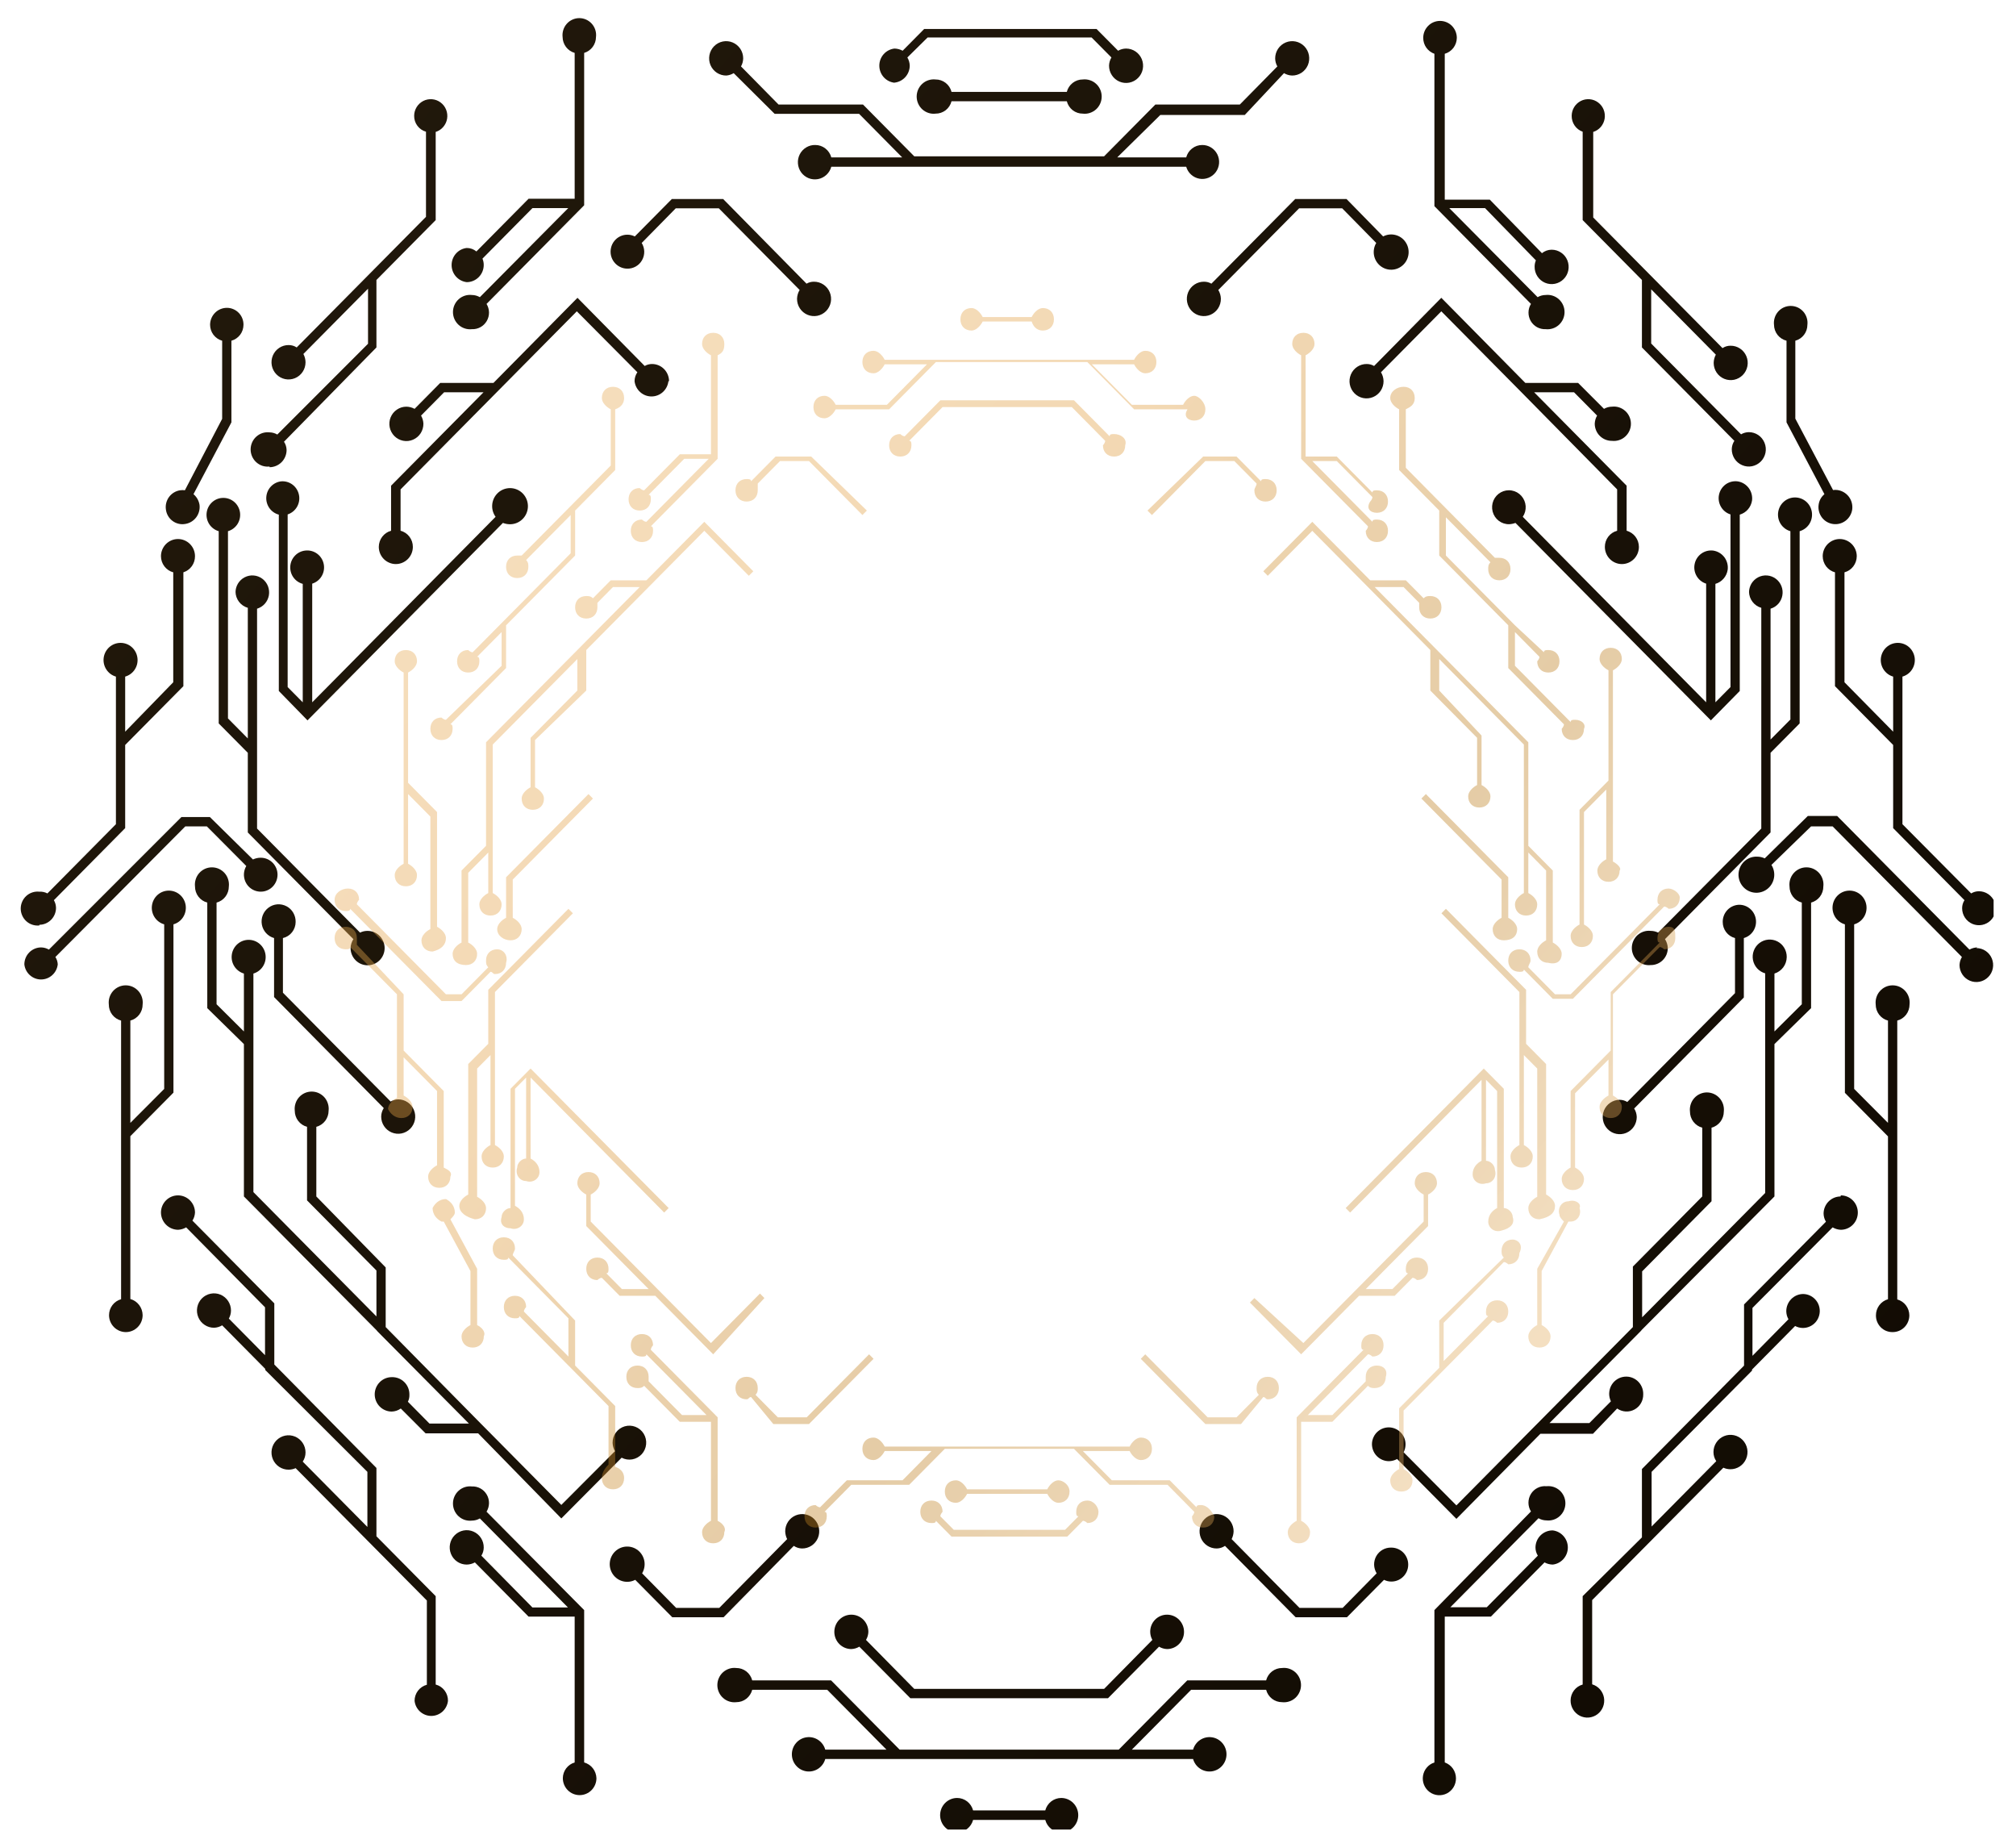 <svg width="76" height="69" viewBox="0 0 76 69" fill="none" xmlns="http://www.w3.org/2000/svg">
<g clip-path="url(#clip0_807_2852)">
<g style="mix-blend-mode:screen">
<path d="M45.668 10.691C45.584 10.642 45.489 10.617 45.392 10.617C45.264 10.616 45.139 10.652 45.032 10.723C44.925 10.794 44.842 10.895 44.792 11.014C44.743 11.132 44.729 11.263 44.754 11.39C44.778 11.516 44.84 11.633 44.93 11.724C45.02 11.815 45.135 11.877 45.261 11.902C45.386 11.926 45.515 11.913 45.633 11.863C45.751 11.813 45.851 11.728 45.921 11.62C45.99 11.513 46.027 11.386 46.025 11.257C46.022 11.141 45.988 11.028 45.928 10.929L48.974 7.852H50.599L51.882 9.157C51.8 9.294 51.77 9.457 51.797 9.615C51.825 9.773 51.908 9.916 52.031 10.017C52.155 10.118 52.31 10.171 52.469 10.165C52.628 10.159 52.779 10.095 52.895 9.985C53.011 9.876 53.084 9.727 53.1 9.567C53.116 9.408 53.074 9.248 52.982 9.117C52.891 8.985 52.755 8.892 52.6 8.855C52.446 8.817 52.283 8.837 52.142 8.911L50.761 7.5H48.828L45.668 10.691Z" fill="url(#paint0_linear_807_2852)"/>
<path d="M60.769 16.615C60.859 16.625 60.95 16.616 61.036 16.588C61.122 16.561 61.201 16.515 61.268 16.454C61.336 16.393 61.39 16.319 61.427 16.236C61.464 16.152 61.483 16.062 61.483 15.971C61.483 15.88 61.464 15.789 61.427 15.706C61.39 15.623 61.336 15.548 61.268 15.487C61.201 15.427 61.122 15.381 61.036 15.353C60.95 15.325 60.859 15.316 60.769 15.327C60.663 15.328 60.56 15.356 60.468 15.409L59.493 14.432H57.503L54.335 11.224L51.801 13.793C51.717 13.744 51.621 13.719 51.525 13.719C51.397 13.717 51.273 13.754 51.166 13.824C51.059 13.894 50.976 13.995 50.926 14.113C50.876 14.231 50.862 14.362 50.886 14.488C50.91 14.614 50.971 14.731 51.06 14.822C51.149 14.914 51.264 14.976 51.388 15.002C51.513 15.027 51.642 15.015 51.76 14.966C51.878 14.918 51.979 14.835 52.05 14.728C52.12 14.621 52.158 14.495 52.158 14.367C52.156 14.248 52.122 14.132 52.061 14.03L54.335 11.733L57.357 14.785L60.964 18.445V20.003C60.831 20.038 60.713 20.117 60.629 20.227C60.545 20.337 60.5 20.472 60.501 20.611C60.501 20.782 60.568 20.947 60.689 21.069C60.809 21.19 60.972 21.259 61.142 21.259C61.313 21.259 61.476 21.19 61.596 21.069C61.717 20.947 61.784 20.782 61.784 20.611C61.783 20.472 61.738 20.338 61.654 20.228C61.571 20.118 61.453 20.039 61.321 20.003V18.305L57.836 14.785H59.339L60.208 15.663C60.154 15.755 60.124 15.86 60.119 15.967C60.119 16.052 60.136 16.137 60.169 16.217C60.201 16.296 60.249 16.368 60.31 16.428C60.37 16.488 60.442 16.536 60.521 16.568C60.599 16.6 60.684 16.616 60.769 16.615Z" fill="url(#paint1_linear_807_2852)"/>
<path d="M57.406 19.478C57.486 19.36 57.524 19.218 57.515 19.075C57.505 18.931 57.448 18.796 57.353 18.689C57.258 18.582 57.131 18.511 56.991 18.487C56.851 18.462 56.707 18.486 56.582 18.554C56.457 18.622 56.358 18.731 56.301 18.863C56.245 18.994 56.234 19.141 56.27 19.28C56.306 19.419 56.387 19.541 56.5 19.628C56.613 19.714 56.752 19.76 56.894 19.757C56.975 19.753 57.054 19.737 57.13 19.708L64.497 27.15L65.586 26.042V19.396C65.705 19.361 65.813 19.293 65.895 19.198C65.977 19.104 66.03 18.987 66.049 18.863C66.07 18.693 66.023 18.522 65.92 18.387C65.816 18.252 65.664 18.163 65.496 18.141C65.34 18.123 65.182 18.164 65.053 18.257C64.925 18.351 64.836 18.489 64.804 18.645C64.771 18.801 64.798 18.964 64.878 19.101C64.958 19.239 65.086 19.341 65.237 19.388V25.894L64.668 26.469V22.005C64.787 21.971 64.895 21.902 64.977 21.807C65.059 21.713 65.112 21.596 65.131 21.472C65.152 21.302 65.105 21.131 65.002 20.996C64.898 20.861 64.746 20.773 64.579 20.75C64.422 20.732 64.264 20.773 64.136 20.866C64.007 20.96 63.918 21.098 63.886 21.254C63.853 21.41 63.88 21.573 63.96 21.71C64.04 21.848 64.168 21.95 64.319 21.997V26.469L57.406 19.478Z" fill="url(#paint2_linear_807_2852)"/>
<path d="M67.349 12.841V15.918L68.778 18.625C68.656 18.725 68.578 18.869 68.559 19.027C68.547 19.111 68.552 19.196 68.574 19.277C68.595 19.359 68.632 19.435 68.682 19.502C68.733 19.569 68.796 19.626 68.868 19.668C68.941 19.71 69.02 19.738 69.103 19.749C69.271 19.773 69.441 19.728 69.577 19.625C69.712 19.522 69.802 19.369 69.826 19.199C69.847 19.029 69.801 18.857 69.698 18.72C69.594 18.584 69.442 18.494 69.274 18.469C69.217 18.461 69.16 18.461 69.103 18.469L67.681 15.778V12.841C67.812 12.805 67.927 12.727 68.009 12.619C68.091 12.511 68.136 12.378 68.136 12.242C68.147 12.152 68.138 12.062 68.111 11.976C68.084 11.89 68.039 11.81 67.98 11.743C67.92 11.676 67.847 11.622 67.766 11.585C67.684 11.549 67.596 11.53 67.507 11.53C67.418 11.53 67.329 11.549 67.248 11.585C67.166 11.622 67.094 11.676 67.034 11.743C66.975 11.81 66.93 11.89 66.903 11.976C66.876 12.062 66.867 12.152 66.877 12.242C66.879 12.38 66.926 12.514 67.011 12.623C67.097 12.731 67.215 12.808 67.349 12.841V12.841Z" fill="url(#paint3_linear_807_2852)"/>
<path d="M69.997 20.963C69.997 20.791 69.929 20.627 69.809 20.505C69.688 20.384 69.525 20.315 69.355 20.315C69.185 20.315 69.022 20.384 68.901 20.505C68.781 20.627 68.713 20.791 68.713 20.963C68.714 21.102 68.76 21.236 68.843 21.346C68.927 21.456 69.044 21.535 69.176 21.57V25.861L71.369 28.077V31.211L74.058 33.927C73.999 34.017 73.969 34.123 73.969 34.23C73.969 34.357 74.006 34.481 74.076 34.586C74.145 34.691 74.244 34.773 74.36 34.822C74.476 34.87 74.603 34.883 74.726 34.858C74.849 34.833 74.962 34.772 75.05 34.683C75.139 34.593 75.199 34.479 75.224 34.355C75.248 34.231 75.236 34.102 75.188 33.985C75.14 33.868 75.059 33.769 74.954 33.698C74.85 33.628 74.728 33.59 74.602 33.59C74.499 33.59 74.398 33.618 74.31 33.672L71.719 31.063V25.5C71.868 25.458 71.997 25.362 72.081 25.231C72.166 25.1 72.201 24.943 72.18 24.788C72.158 24.633 72.082 24.491 71.966 24.388C71.849 24.285 71.699 24.229 71.544 24.229C71.389 24.229 71.239 24.285 71.123 24.388C71.006 24.491 70.93 24.633 70.908 24.788C70.887 24.943 70.922 25.1 71.007 25.231C71.092 25.362 71.22 25.458 71.369 25.5V27.576L69.534 25.714V21.57C69.666 21.535 69.783 21.456 69.867 21.346C69.95 21.236 69.996 21.102 69.997 20.963V20.963Z" fill="url(#paint4_linear_807_2852)"/>
<path d="M65.935 22.301C65.937 22.439 65.983 22.573 66.067 22.682C66.15 22.791 66.266 22.871 66.398 22.908V31.227L62.507 35.149C62.421 35.106 62.327 35.084 62.231 35.084C62.141 35.073 62.05 35.082 61.964 35.11C61.878 35.138 61.799 35.184 61.731 35.244C61.664 35.305 61.61 35.38 61.573 35.463C61.536 35.546 61.517 35.636 61.517 35.728C61.517 35.819 61.536 35.909 61.573 35.992C61.61 36.076 61.664 36.15 61.731 36.211C61.799 36.272 61.878 36.318 61.964 36.345C62.05 36.373 62.141 36.382 62.231 36.372C62.315 36.373 62.398 36.357 62.476 36.325C62.554 36.294 62.624 36.247 62.684 36.187C62.744 36.128 62.791 36.057 62.824 35.979C62.856 35.9 62.873 35.816 62.873 35.732C62.868 35.612 62.832 35.496 62.767 35.395L66.747 31.375V28.372L67.844 27.265V20.02C67.993 19.977 68.122 19.882 68.207 19.751C68.291 19.62 68.326 19.462 68.305 19.307C68.284 19.152 68.208 19.01 68.091 18.907C67.974 18.805 67.824 18.748 67.669 18.748C67.514 18.748 67.365 18.805 67.248 18.907C67.131 19.01 67.055 19.152 67.034 19.307C67.012 19.462 67.047 19.62 67.132 19.751C67.217 19.882 67.346 19.977 67.495 20.02V27.117L66.747 27.872V22.941C66.861 22.907 66.962 22.842 67.041 22.754C67.119 22.665 67.172 22.556 67.192 22.439C67.213 22.321 67.201 22.201 67.157 22.09C67.114 21.979 67.04 21.883 66.945 21.812C66.851 21.741 66.738 21.699 66.621 21.689C66.503 21.679 66.385 21.703 66.28 21.757C66.175 21.811 66.088 21.894 66.026 21.995C65.966 22.097 65.934 22.215 65.935 22.334V22.301Z" fill="url(#paint5_linear_807_2852)"/>
<path d="M74.546 35.707C74.44 35.709 74.337 35.737 74.245 35.789L69.257 30.752H68.153L66.528 32.351C66.439 32.309 66.342 32.286 66.244 32.286C66.093 32.279 65.944 32.323 65.821 32.412C65.698 32.501 65.608 32.629 65.566 32.775C65.523 32.922 65.531 33.078 65.587 33.22C65.644 33.362 65.746 33.48 65.876 33.556C66.007 33.632 66.16 33.662 66.309 33.64C66.459 33.618 66.597 33.546 66.701 33.436C66.805 33.325 66.87 33.182 66.884 33.03C66.898 32.878 66.862 32.726 66.78 32.598L68.275 31.145H69.087L73.961 36.068C73.906 36.16 73.875 36.264 73.871 36.372C73.871 36.498 73.909 36.622 73.978 36.727C74.048 36.833 74.147 36.914 74.263 36.963C74.378 37.011 74.506 37.024 74.629 36.999C74.751 36.975 74.864 36.914 74.953 36.824C75.042 36.735 75.102 36.621 75.126 36.497C75.151 36.372 75.138 36.244 75.09 36.127C75.042 36.01 74.961 35.91 74.857 35.84C74.753 35.769 74.63 35.732 74.505 35.732L74.546 35.707Z" fill="url(#paint6_linear_807_2852)"/>
<path d="M52.443 58.327C52.33 58.325 52.218 58.353 52.12 58.409C52.021 58.466 51.94 58.548 51.884 58.647C51.828 58.746 51.8 58.859 51.802 58.973C51.805 59.088 51.838 59.199 51.898 59.296L50.615 60.6H48.99L46.431 58.007C46.477 57.915 46.502 57.815 46.505 57.712C46.505 57.584 46.467 57.458 46.396 57.351C46.325 57.244 46.224 57.161 46.107 57.112C45.989 57.064 45.859 57.051 45.735 57.077C45.61 57.103 45.496 57.165 45.406 57.257C45.317 57.348 45.256 57.465 45.233 57.591C45.209 57.717 45.223 57.848 45.272 57.966C45.322 58.084 45.406 58.185 45.512 58.255C45.619 58.325 45.744 58.362 45.871 58.36C45.981 58.358 46.088 58.324 46.18 58.262L48.844 60.953H50.777L52.175 59.542C52.26 59.584 52.354 59.607 52.449 59.607C52.544 59.608 52.638 59.587 52.724 59.546C52.81 59.505 52.886 59.445 52.946 59.37C53.006 59.296 53.049 59.208 53.071 59.115C53.093 59.021 53.093 58.924 53.073 58.83C53.052 58.736 53.011 58.648 52.952 58.572C52.894 58.497 52.819 58.435 52.733 58.393C52.648 58.351 52.554 58.328 52.459 58.327H52.443Z" fill="url(#paint7_linear_807_2852)"/>
<path d="M58.527 57.679C58.443 57.679 58.359 57.696 58.281 57.729C58.203 57.761 58.133 57.809 58.073 57.869C58.013 57.929 57.966 58.001 57.934 58.079C57.902 58.158 57.885 58.242 57.885 58.328C57.886 58.435 57.917 58.54 57.974 58.631L56.049 60.575H54.676L57.999 57.22C58.09 57.273 58.194 57.301 58.299 57.302C58.389 57.312 58.48 57.303 58.566 57.275C58.652 57.248 58.732 57.202 58.799 57.141C58.866 57.08 58.92 57.006 58.957 56.923C58.994 56.839 59.013 56.749 59.013 56.658C59.013 56.567 58.994 56.476 58.957 56.393C58.92 56.31 58.866 56.235 58.799 56.174C58.732 56.114 58.652 56.068 58.566 56.04C58.48 56.013 58.389 56.004 58.299 56.014C58.184 56.002 58.069 56.023 57.965 56.075C57.861 56.126 57.774 56.206 57.713 56.305C57.652 56.404 57.62 56.519 57.62 56.636C57.62 56.752 57.653 56.867 57.715 56.965L54.075 60.682V66.425C53.965 66.46 53.866 66.526 53.79 66.614C53.714 66.702 53.664 66.81 53.645 66.925C53.626 67.041 53.639 67.159 53.683 67.268C53.727 67.376 53.8 67.47 53.893 67.539C53.987 67.608 54.098 67.649 54.213 67.658C54.328 67.667 54.444 67.644 54.547 67.591C54.65 67.537 54.737 67.456 54.797 67.356C54.857 67.256 54.888 67.141 54.888 67.024C54.888 66.892 54.847 66.764 54.772 66.656C54.696 66.549 54.589 66.468 54.465 66.425V60.928H56.204L58.226 58.885C58.321 58.937 58.427 58.965 58.535 58.967C58.692 58.95 58.836 58.874 58.941 58.755C59.047 58.636 59.105 58.483 59.105 58.323C59.105 58.164 59.047 58.01 58.941 57.892C58.836 57.773 58.692 57.697 58.535 57.679H58.527Z" fill="url(#paint8_linear_807_2852)"/>
<path d="M71.524 42.673V38.464C71.657 38.429 71.775 38.351 71.859 38.241C71.942 38.131 71.987 37.996 71.987 37.857C71.997 37.766 71.988 37.674 71.961 37.587C71.933 37.5 71.888 37.42 71.828 37.352C71.767 37.284 71.694 37.23 71.611 37.192C71.529 37.155 71.439 37.136 71.349 37.136C71.259 37.136 71.169 37.155 71.087 37.192C71.004 37.23 70.931 37.284 70.871 37.352C70.81 37.42 70.765 37.5 70.738 37.587C70.71 37.674 70.701 37.766 70.711 37.857C70.711 37.996 70.756 38.131 70.84 38.241C70.924 38.351 71.041 38.429 71.174 38.464V42.32L69.899 41.04V34.837C70.048 34.795 70.177 34.699 70.262 34.568C70.347 34.437 70.381 34.28 70.36 34.125C70.339 33.97 70.263 33.828 70.146 33.725C70.029 33.622 69.879 33.566 69.725 33.566C69.57 33.566 69.42 33.622 69.303 33.725C69.186 33.828 69.11 33.97 69.089 34.125C69.068 34.28 69.103 34.437 69.187 34.568C69.272 34.699 69.401 34.795 69.55 34.837V41.188L71.174 42.829V48.966C71.044 49.003 70.928 49.083 70.846 49.193C70.764 49.302 70.72 49.436 70.72 49.573C70.719 49.656 70.734 49.739 70.765 49.816C70.796 49.893 70.842 49.963 70.9 50.022C70.959 50.081 71.028 50.128 71.104 50.159C71.181 50.19 71.263 50.206 71.345 50.205C71.428 50.206 71.51 50.19 71.587 50.159C71.664 50.128 71.734 50.081 71.793 50.023C71.852 49.964 71.898 49.894 71.93 49.817C71.962 49.74 71.979 49.657 71.979 49.573C71.978 49.437 71.933 49.304 71.851 49.196C71.769 49.088 71.654 49.01 71.524 48.974V42.673V42.673Z" fill="url(#paint9_linear_807_2852)"/>
<path d="M69.387 45.093C69.217 45.093 69.054 45.162 68.934 45.283C68.813 45.405 68.746 45.57 68.746 45.742C68.749 45.849 68.78 45.953 68.835 46.045L65.748 49.163V51.468L61.898 55.366V57.942L59.664 60.157V63.488C59.534 63.524 59.419 63.602 59.337 63.71C59.255 63.818 59.21 63.951 59.209 64.087C59.208 64.206 59.239 64.323 59.301 64.425C59.362 64.527 59.45 64.61 59.554 64.664C59.66 64.718 59.777 64.742 59.895 64.732C60.012 64.722 60.125 64.679 60.22 64.608C60.314 64.538 60.388 64.441 60.431 64.331C60.475 64.22 60.487 64.1 60.467 63.982C60.446 63.865 60.393 63.756 60.315 63.667C60.236 63.578 60.135 63.514 60.022 63.48V60.305L64.968 55.316C65.05 55.353 65.139 55.372 65.228 55.374C65.356 55.375 65.481 55.339 65.587 55.269C65.694 55.198 65.777 55.098 65.827 54.979C65.877 54.861 65.891 54.73 65.867 54.604C65.843 54.478 65.782 54.362 65.693 54.27C65.604 54.179 65.489 54.116 65.365 54.091C65.24 54.065 65.111 54.077 64.993 54.126C64.875 54.175 64.774 54.258 64.704 54.365C64.633 54.471 64.595 54.597 64.595 54.726C64.595 54.849 64.632 54.969 64.7 55.07L62.263 57.532V55.472L66.049 51.657V51.616L67.673 49.975C67.758 50.02 67.852 50.045 67.948 50.049C68.044 50.052 68.139 50.033 68.227 49.993C68.315 49.954 68.392 49.895 68.454 49.821C68.516 49.746 68.56 49.659 68.583 49.565C68.607 49.471 68.609 49.373 68.589 49.278C68.57 49.183 68.529 49.094 68.47 49.018C68.411 48.941 68.336 48.879 68.25 48.836C68.164 48.793 68.07 48.77 67.974 48.769C67.805 48.771 67.644 48.84 67.525 48.962C67.407 49.083 67.34 49.247 67.34 49.417C67.341 49.524 67.369 49.628 67.422 49.721L66.065 51.099V49.294L69.087 46.258C69.181 46.313 69.287 46.344 69.395 46.349C69.566 46.349 69.729 46.28 69.849 46.159C69.97 46.037 70.037 45.872 70.037 45.7C70.037 45.529 69.97 45.364 69.849 45.242C69.729 45.121 69.566 45.052 69.395 45.052L69.387 45.093Z" fill="url(#paint10_linear_807_2852)"/>
<path d="M67.357 36.068C67.358 35.947 67.326 35.828 67.264 35.724C67.203 35.62 67.113 35.536 67.006 35.481C66.899 35.426 66.779 35.403 66.66 35.413C66.54 35.423 66.426 35.468 66.33 35.54C66.234 35.613 66.16 35.711 66.117 35.824C66.073 35.937 66.062 36.06 66.084 36.179C66.107 36.298 66.162 36.409 66.243 36.498C66.324 36.587 66.429 36.651 66.544 36.684V44.962L61.906 49.647V47.916L64.522 45.274V42.501C64.655 42.466 64.772 42.387 64.856 42.277C64.94 42.167 64.985 42.032 64.985 41.894C64.995 41.803 64.986 41.711 64.959 41.624C64.931 41.537 64.886 41.457 64.826 41.389C64.765 41.321 64.692 41.266 64.609 41.229C64.527 41.192 64.437 41.172 64.347 41.172C64.257 41.172 64.167 41.192 64.085 41.229C64.002 41.266 63.929 41.321 63.868 41.389C63.808 41.457 63.763 41.537 63.736 41.624C63.708 41.711 63.699 41.803 63.709 41.894C63.709 42.032 63.754 42.167 63.838 42.277C63.922 42.387 64.039 42.466 64.172 42.501V45.093L61.557 47.735V50.016L57.926 53.684L57.877 53.733L54.904 56.736L52.914 54.734C52.959 54.648 52.983 54.553 52.986 54.456C52.99 54.359 52.971 54.263 52.932 54.175C52.893 54.086 52.834 54.008 52.761 53.946C52.687 53.883 52.601 53.839 52.508 53.815C52.415 53.791 52.318 53.789 52.224 53.809C52.13 53.829 52.042 53.87 51.966 53.929C51.89 53.988 51.828 54.064 51.786 54.151C51.743 54.238 51.72 54.333 51.72 54.43C51.722 54.601 51.79 54.764 51.91 54.883C52.031 55.003 52.193 55.07 52.361 55.07C52.469 55.068 52.575 55.04 52.67 54.988L54.904 57.244L58.072 54.036H60.054L60.964 53.085C61.059 53.151 61.17 53.19 61.285 53.197C61.401 53.204 61.516 53.178 61.617 53.123C61.719 53.068 61.804 52.985 61.862 52.884C61.92 52.783 61.949 52.668 61.947 52.551C61.95 52.453 61.931 52.355 61.891 52.266C61.851 52.176 61.792 52.096 61.717 52.033C61.642 51.97 61.554 51.925 61.46 51.901C61.365 51.878 61.267 51.876 61.171 51.897C61.076 51.917 60.987 51.959 60.91 52.02C60.833 52.08 60.771 52.158 60.728 52.246C60.686 52.335 60.664 52.432 60.663 52.53C60.663 52.628 60.686 52.725 60.728 52.814L59.916 53.634H58.413L61.849 50.172L61.898 50.115L66.894 45.093V39.35L68.275 37.996V34.017C68.408 33.982 68.525 33.904 68.609 33.794C68.693 33.684 68.738 33.549 68.737 33.41C68.748 33.319 68.739 33.227 68.711 33.14C68.684 33.053 68.639 32.973 68.579 32.905C68.518 32.837 68.445 32.783 68.362 32.745C68.28 32.708 68.19 32.689 68.1 32.689C68.01 32.689 67.92 32.708 67.838 32.745C67.755 32.783 67.681 32.837 67.621 32.905C67.561 32.973 67.516 33.053 67.488 33.14C67.461 33.227 67.452 33.319 67.462 33.41C67.462 33.549 67.507 33.684 67.591 33.794C67.674 33.904 67.792 33.982 67.925 34.017V37.849L66.894 38.874V36.692C67.027 36.651 67.143 36.569 67.227 36.457C67.31 36.345 67.356 36.209 67.357 36.068Z" fill="url(#paint11_linear_807_2852)"/>
<path d="M65.578 34.099C65.494 34.099 65.411 34.116 65.333 34.149C65.256 34.181 65.186 34.229 65.127 34.289C65.068 34.35 65.021 34.421 64.99 34.5C64.959 34.578 64.943 34.663 64.944 34.747C64.943 34.886 64.989 35.021 65.072 35.131C65.156 35.241 65.274 35.32 65.407 35.354V37.43L61.346 41.532C61.26 41.48 61.162 41.451 61.061 41.45C60.934 41.45 60.81 41.489 60.705 41.56C60.599 41.631 60.517 41.732 60.468 41.851C60.42 41.969 60.407 42.099 60.432 42.225C60.457 42.351 60.518 42.466 60.608 42.557C60.697 42.648 60.812 42.709 60.936 42.734C61.06 42.759 61.19 42.746 61.307 42.697C61.424 42.648 61.524 42.565 61.595 42.459C61.665 42.352 61.703 42.227 61.703 42.099C61.7 41.985 61.667 41.874 61.605 41.779L65.74 37.594V35.354C65.888 35.312 66.015 35.217 66.098 35.087C66.181 34.957 66.215 34.801 66.193 34.648C66.171 34.495 66.096 34.355 65.979 34.254C65.863 34.153 65.715 34.098 65.561 34.099H65.578Z" fill="url(#paint12_linear_807_2852)"/>
<path d="M59.664 4.964V8.295L61.898 10.552V13.095L65.383 16.615C65.321 16.707 65.288 16.816 65.285 16.927C65.284 17.055 65.32 17.181 65.389 17.289C65.459 17.397 65.559 17.481 65.676 17.531C65.793 17.582 65.922 17.596 66.047 17.572C66.172 17.547 66.287 17.486 66.378 17.396C66.468 17.306 66.53 17.19 66.556 17.064C66.581 16.938 66.569 16.808 66.52 16.689C66.472 16.57 66.39 16.468 66.284 16.396C66.179 16.325 66.054 16.287 65.927 16.287C65.824 16.289 65.724 16.317 65.635 16.369L62.247 12.947V10.904L64.684 13.366C64.633 13.462 64.605 13.569 64.603 13.678C64.603 13.806 64.641 13.932 64.712 14.039C64.782 14.145 64.883 14.228 65.001 14.277C65.119 14.326 65.248 14.338 65.373 14.313C65.498 14.287 65.612 14.224 65.701 14.133C65.791 14.041 65.851 13.925 65.875 13.799C65.899 13.673 65.885 13.542 65.835 13.424C65.785 13.306 65.702 13.205 65.595 13.135C65.489 13.065 65.364 13.028 65.237 13.03C65.13 13.029 65.025 13.06 64.936 13.12L60.062 8.197V4.972C60.172 4.938 60.271 4.873 60.347 4.785C60.422 4.697 60.473 4.589 60.492 4.474C60.511 4.359 60.498 4.241 60.455 4.133C60.412 4.025 60.34 3.931 60.247 3.862C60.154 3.792 60.044 3.75 59.929 3.74C59.814 3.73 59.699 3.752 59.596 3.804C59.492 3.857 59.405 3.937 59.344 4.036C59.283 4.135 59.251 4.249 59.25 4.365C59.248 4.496 59.287 4.625 59.361 4.732C59.435 4.84 59.541 4.921 59.664 4.964V4.964Z" fill="url(#paint13_linear_807_2852)"/>
<path d="M54.075 2.027V7.77L57.715 11.454C57.655 11.55 57.623 11.661 57.622 11.775C57.62 11.888 57.65 12 57.706 12.098C57.763 12.196 57.846 12.277 57.944 12.331C58.043 12.385 58.155 12.411 58.267 12.406C58.357 12.416 58.448 12.407 58.534 12.379C58.62 12.352 58.699 12.306 58.767 12.245C58.834 12.184 58.888 12.11 58.925 12.026C58.962 11.943 58.981 11.853 58.981 11.762C58.981 11.67 58.962 11.58 58.925 11.497C58.888 11.414 58.834 11.339 58.767 11.278C58.699 11.217 58.62 11.172 58.534 11.144C58.448 11.116 58.357 11.107 58.267 11.118C58.161 11.118 58.058 11.147 57.966 11.2L54.636 7.844H55.984L57.901 9.813C57.869 9.888 57.852 9.969 57.853 10.051C57.851 10.18 57.887 10.306 57.957 10.413C58.026 10.521 58.126 10.605 58.243 10.656C58.36 10.706 58.489 10.72 58.614 10.696C58.739 10.672 58.855 10.611 58.945 10.52C59.036 10.43 59.098 10.315 59.123 10.189C59.148 10.063 59.136 9.932 59.088 9.813C59.04 9.694 58.957 9.592 58.852 9.521C58.746 9.449 58.622 9.411 58.494 9.411C58.361 9.412 58.233 9.458 58.129 9.542L56.163 7.524H54.465V2.027C54.595 1.99 54.709 1.911 54.791 1.804C54.873 1.696 54.918 1.564 54.92 1.428C54.92 1.258 54.853 1.095 54.735 0.975C54.616 0.855 54.455 0.788 54.287 0.788C54.118 0.788 53.957 0.855 53.839 0.975C53.72 1.095 53.653 1.258 53.653 1.428C53.653 1.56 53.693 1.688 53.769 1.796C53.845 1.903 53.952 1.984 54.075 2.027V2.027Z" fill="url(#paint14_linear_807_2852)"/>
<path d="M23.646 10.125C23.759 10.128 23.871 10.099 23.969 10.043C24.068 9.987 24.149 9.905 24.205 9.805C24.261 9.706 24.289 9.593 24.287 9.479C24.284 9.365 24.251 9.254 24.191 9.157L25.474 7.852H27.099L30.145 10.929C30.084 11.028 30.051 11.141 30.047 11.257C30.046 11.386 30.082 11.513 30.152 11.62C30.222 11.728 30.322 11.813 30.44 11.863C30.557 11.913 30.687 11.926 30.812 11.902C30.937 11.877 31.052 11.815 31.143 11.724C31.233 11.633 31.294 11.516 31.319 11.39C31.343 11.263 31.33 11.132 31.28 11.014C31.231 10.895 31.147 10.794 31.04 10.723C30.934 10.652 30.808 10.616 30.681 10.617C30.584 10.617 30.489 10.642 30.405 10.691L27.261 7.5H25.328L23.931 8.911C23.845 8.868 23.751 8.846 23.656 8.845C23.561 8.844 23.467 8.865 23.381 8.906C23.295 8.947 23.219 9.007 23.159 9.082C23.099 9.157 23.056 9.244 23.035 9.338C23.013 9.431 23.012 9.529 23.032 9.623C23.053 9.717 23.094 9.805 23.153 9.88C23.212 9.956 23.286 10.017 23.372 10.059C23.457 10.102 23.551 10.124 23.646 10.125V10.125Z" fill="url(#paint15_linear_807_2852)"/>
<path d="M11.592 27.15L18.959 19.708C19.035 19.737 19.114 19.754 19.195 19.757C19.348 19.765 19.498 19.72 19.622 19.629C19.746 19.539 19.836 19.409 19.877 19.26C19.918 19.111 19.908 18.953 19.848 18.811C19.788 18.669 19.683 18.551 19.548 18.478C19.413 18.404 19.258 18.38 19.108 18.407C18.957 18.434 18.82 18.513 18.72 18.629C18.619 18.745 18.561 18.893 18.554 19.047C18.547 19.201 18.593 19.354 18.683 19.478L11.77 26.469V21.997C11.921 21.95 12.049 21.848 12.129 21.71C12.209 21.573 12.236 21.41 12.203 21.254C12.171 21.098 12.081 20.96 11.953 20.866C11.825 20.773 11.667 20.732 11.51 20.75C11.363 20.765 11.225 20.832 11.122 20.94C11.018 21.047 10.955 21.187 10.943 21.337C10.932 21.486 10.972 21.635 11.058 21.757C11.144 21.879 11.27 21.967 11.413 22.005V26.469L10.844 25.894V19.388C10.992 19.34 11.117 19.239 11.196 19.104C11.275 18.968 11.302 18.809 11.271 18.655C11.241 18.501 11.156 18.364 11.033 18.269C10.909 18.174 10.755 18.129 10.601 18.141C10.453 18.158 10.317 18.226 10.214 18.334C10.111 18.441 10.05 18.582 10.039 18.731C10.028 18.88 10.07 19.028 10.156 19.15C10.242 19.271 10.368 19.359 10.511 19.396V26.042L11.592 27.15Z" fill="url(#paint16_linear_807_2852)"/>
<path d="M6.97 19.749C7.137 19.727 7.289 19.638 7.393 19.503C7.496 19.368 7.543 19.197 7.522 19.027C7.496 18.87 7.416 18.727 7.294 18.625L8.724 15.918V12.841C8.854 12.805 8.969 12.727 9.052 12.619C9.134 12.511 9.178 12.378 9.179 12.242C9.18 12.158 9.165 12.075 9.134 11.998C9.103 11.92 9.057 11.849 8.999 11.79C8.941 11.73 8.871 11.683 8.795 11.651C8.718 11.618 8.636 11.602 8.554 11.602C8.386 11.602 8.224 11.669 8.106 11.789C7.987 11.909 7.92 12.072 7.92 12.242C7.921 12.378 7.965 12.511 8.047 12.619C8.13 12.727 8.245 12.805 8.375 12.841V15.786L6.97 18.477C6.913 18.469 6.856 18.469 6.799 18.477C6.715 18.488 6.635 18.516 6.562 18.559C6.489 18.602 6.426 18.659 6.375 18.727C6.324 18.795 6.288 18.873 6.267 18.955C6.246 19.038 6.242 19.123 6.255 19.208C6.266 19.291 6.293 19.371 6.335 19.444C6.377 19.516 6.433 19.58 6.5 19.63C6.566 19.68 6.642 19.717 6.723 19.737C6.803 19.758 6.887 19.762 6.97 19.749Z" fill="url(#paint17_linear_807_2852)"/>
<path d="M1.486 34.854C1.653 34.852 1.812 34.783 1.929 34.663C2.046 34.544 2.112 34.382 2.112 34.214C2.11 34.113 2.082 34.014 2.031 33.927L4.719 31.211V28.077L6.913 25.861V21.57C7.041 21.53 7.152 21.449 7.231 21.34C7.31 21.231 7.352 21.099 7.351 20.963C7.351 20.791 7.284 20.627 7.163 20.505C7.043 20.384 6.88 20.315 6.71 20.315C6.539 20.315 6.376 20.384 6.256 20.505C6.136 20.627 6.068 20.791 6.068 20.963C6.069 21.102 6.114 21.236 6.198 21.346C6.282 21.456 6.399 21.535 6.531 21.57V25.714L4.719 27.576V25.5C4.869 25.458 4.997 25.362 5.082 25.231C5.167 25.1 5.202 24.943 5.18 24.788C5.159 24.633 5.083 24.491 4.966 24.388C4.849 24.285 4.7 24.229 4.545 24.229C4.39 24.229 4.24 24.285 4.123 24.388C4.007 24.491 3.93 24.633 3.909 24.788C3.888 24.943 3.923 25.1 4.008 25.231C4.092 25.362 4.221 25.458 4.37 25.5V31.063L1.787 33.672C1.695 33.623 1.591 33.6 1.486 33.607C1.398 33.597 1.308 33.605 1.223 33.633C1.138 33.66 1.059 33.705 0.993 33.765C0.926 33.825 0.873 33.899 0.837 33.981C0.8 34.063 0.781 34.153 0.781 34.243C0.781 34.333 0.8 34.422 0.837 34.504C0.873 34.586 0.926 34.66 0.993 34.72C1.059 34.78 1.138 34.825 1.223 34.852C1.308 34.88 1.398 34.889 1.486 34.879V34.854Z" fill="url(#paint18_linear_807_2852)"/>
<path d="M8.879 22.301C8.88 22.439 8.927 22.573 9.01 22.682C9.094 22.791 9.21 22.871 9.342 22.908V27.831L8.594 27.076V20.02C8.741 19.978 8.867 19.883 8.951 19.754C9.034 19.625 9.069 19.47 9.048 19.317C9.027 19.165 8.953 19.025 8.838 18.923C8.723 18.822 8.576 18.765 8.424 18.765C8.27 18.763 8.122 18.818 8.006 18.919C7.89 19.02 7.814 19.16 7.792 19.313C7.77 19.467 7.804 19.623 7.887 19.753C7.97 19.882 8.098 19.977 8.245 20.02V27.265L9.342 28.372V31.375L13.322 35.395C13.257 35.496 13.22 35.612 13.216 35.732C13.216 35.904 13.284 36.069 13.404 36.19C13.524 36.312 13.688 36.38 13.858 36.38C14.028 36.38 14.191 36.312 14.312 36.19C14.432 36.069 14.5 35.904 14.5 35.732C14.5 35.646 14.483 35.561 14.45 35.482C14.417 35.403 14.369 35.331 14.309 35.271C14.248 35.21 14.177 35.163 14.098 35.131C14.019 35.099 13.935 35.083 13.85 35.084C13.754 35.084 13.659 35.106 13.574 35.149L9.691 31.227V22.941C9.804 22.907 9.906 22.842 9.984 22.754C10.063 22.665 10.115 22.556 10.136 22.439C10.156 22.321 10.144 22.201 10.101 22.09C10.057 21.979 9.984 21.883 9.889 21.812C9.794 21.741 9.682 21.699 9.564 21.689C9.447 21.679 9.329 21.703 9.224 21.757C9.119 21.811 9.031 21.894 8.97 21.995C8.909 22.097 8.877 22.215 8.879 22.334V22.301Z" fill="url(#paint19_linear_807_2852)"/>
<path d="M6.986 31.145H7.798L9.285 32.639C9.235 32.723 9.205 32.818 9.197 32.917C9.19 33.015 9.205 33.113 9.241 33.205C9.277 33.296 9.334 33.378 9.407 33.444C9.48 33.509 9.566 33.557 9.66 33.583C9.754 33.609 9.853 33.613 9.949 33.595C10.045 33.576 10.135 33.535 10.213 33.476C10.29 33.416 10.353 33.339 10.396 33.251C10.44 33.163 10.462 33.065 10.463 32.967C10.463 32.882 10.446 32.798 10.414 32.72C10.381 32.642 10.334 32.571 10.274 32.511C10.214 32.452 10.143 32.405 10.066 32.373C9.988 32.342 9.905 32.326 9.821 32.327C9.722 32.327 9.625 32.35 9.536 32.392L7.912 30.793H6.84L1.844 35.789C1.755 35.737 1.654 35.709 1.551 35.707C1.383 35.707 1.222 35.775 1.103 35.895C0.985 36.015 0.918 36.177 0.918 36.347C0.935 36.503 1.009 36.648 1.125 36.752C1.242 36.857 1.392 36.915 1.547 36.915C1.703 36.915 1.853 36.857 1.969 36.752C2.085 36.648 2.159 36.503 2.177 36.347C2.173 36.248 2.142 36.151 2.088 36.068L6.986 31.145Z" fill="url(#paint20_linear_807_2852)"/>
<path d="M29.925 58.262C30.017 58.324 30.124 58.358 30.234 58.36C30.361 58.362 30.486 58.325 30.593 58.255C30.699 58.185 30.783 58.084 30.833 57.966C30.883 57.848 30.896 57.717 30.873 57.591C30.849 57.465 30.788 57.348 30.699 57.257C30.61 57.165 30.495 57.103 30.37 57.077C30.246 57.051 30.116 57.064 29.999 57.112C29.881 57.161 29.78 57.244 29.709 57.351C29.638 57.458 29.601 57.584 29.601 57.712C29.604 57.815 29.628 57.915 29.674 58.007L27.115 60.6H25.49L24.207 59.296C24.289 59.158 24.319 58.995 24.292 58.837C24.264 58.679 24.181 58.536 24.058 58.435C23.934 58.334 23.779 58.282 23.62 58.288C23.461 58.294 23.309 58.357 23.194 58.467C23.078 58.577 23.005 58.725 22.989 58.885C22.973 59.045 23.015 59.205 23.107 59.336C23.198 59.467 23.334 59.56 23.488 59.598C23.643 59.636 23.806 59.616 23.947 59.542L25.344 60.953H27.277L29.925 58.262Z" fill="url(#paint21_linear_807_2852)"/>
<path d="M22.022 66.425V60.682L18.342 56.974C18.401 56.877 18.433 56.766 18.435 56.653C18.436 56.539 18.407 56.427 18.35 56.33C18.293 56.232 18.211 56.151 18.112 56.097C18.013 56.043 17.902 56.017 17.79 56.022C17.7 56.012 17.609 56.021 17.523 56.048C17.437 56.076 17.357 56.122 17.29 56.183C17.223 56.243 17.169 56.318 17.132 56.401C17.095 56.484 17.076 56.575 17.076 56.666C17.076 56.757 17.095 56.847 17.132 56.931C17.169 57.014 17.223 57.089 17.29 57.149C17.357 57.21 17.437 57.256 17.523 57.284C17.609 57.311 17.7 57.32 17.79 57.31C17.895 57.309 17.998 57.281 18.09 57.228L21.412 60.584H20.072L18.147 58.631C18.204 58.54 18.235 58.435 18.236 58.327C18.238 58.199 18.202 58.073 18.132 57.965C18.063 57.858 17.963 57.773 17.846 57.723C17.729 57.672 17.599 57.658 17.474 57.682C17.349 57.707 17.234 57.768 17.144 57.858C17.053 57.948 16.991 58.064 16.966 58.19C16.94 58.316 16.953 58.446 17.001 58.565C17.049 58.684 17.131 58.786 17.237 58.858C17.343 58.929 17.467 58.967 17.595 58.967C17.703 58.965 17.808 58.937 17.903 58.885L19.926 60.928H21.664V66.425C21.537 66.462 21.425 66.54 21.344 66.646C21.264 66.753 21.219 66.882 21.218 67.016C21.218 67.186 21.284 67.349 21.403 67.469C21.522 67.589 21.683 67.656 21.851 67.656C22.019 67.656 22.18 67.589 22.299 67.469C22.418 67.349 22.485 67.186 22.485 67.016C22.48 66.881 22.433 66.75 22.35 66.644C22.267 66.537 22.151 66.461 22.022 66.425V66.425Z" fill="url(#paint22_linear_807_2852)"/>
<path d="M4.914 48.958V42.821L6.539 41.18V34.837C6.688 34.795 6.817 34.699 6.902 34.568C6.986 34.437 7.021 34.28 7 34.125C6.979 33.97 6.903 33.828 6.786 33.725C6.669 33.622 6.519 33.566 6.364 33.566C6.209 33.566 6.06 33.622 5.943 33.725C5.826 33.828 5.75 33.97 5.729 34.125C5.707 34.28 5.742 34.437 5.827 34.568C5.912 34.699 6.041 34.795 6.19 34.837V41.04L4.914 42.32V38.464C5.047 38.429 5.165 38.351 5.249 38.241C5.333 38.131 5.378 37.996 5.377 37.857C5.388 37.766 5.379 37.674 5.351 37.587C5.324 37.5 5.279 37.42 5.218 37.352C5.158 37.284 5.084 37.23 5.002 37.192C4.919 37.155 4.83 37.136 4.74 37.136C4.649 37.136 4.56 37.155 4.478 37.192C4.395 37.23 4.321 37.284 4.261 37.352C4.201 37.42 4.156 37.5 4.128 37.587C4.101 37.674 4.092 37.766 4.102 37.857C4.101 37.996 4.146 38.131 4.23 38.241C4.314 38.351 4.432 38.429 4.565 38.464V48.966C4.435 49.002 4.32 49.08 4.238 49.188C4.156 49.296 4.111 49.428 4.11 49.565C4.11 49.735 4.177 49.897 4.296 50.017C4.415 50.137 4.576 50.205 4.744 50.205C4.912 50.205 5.073 50.137 5.192 50.017C5.311 49.897 5.377 49.735 5.377 49.565C5.375 49.427 5.329 49.293 5.246 49.184C5.162 49.074 5.046 48.995 4.914 48.958V48.958Z" fill="url(#paint23_linear_807_2852)"/>
<path d="M16.425 63.488V60.157L14.191 57.901V55.325L10.341 51.427V49.122L7.254 46.004C7.312 45.913 7.345 45.809 7.351 45.7C7.351 45.529 7.284 45.364 7.163 45.242C7.043 45.121 6.88 45.052 6.71 45.052C6.539 45.052 6.376 45.121 6.256 45.242C6.135 45.364 6.068 45.529 6.068 45.7C6.07 45.872 6.138 46.035 6.258 46.156C6.378 46.278 6.54 46.346 6.71 46.349C6.818 46.344 6.924 46.313 7.018 46.258L9.991 49.27V51.075L8.627 49.696C8.679 49.604 8.707 49.499 8.708 49.393C8.708 49.264 8.67 49.138 8.599 49.032C8.528 48.925 8.428 48.842 8.31 48.793C8.192 48.744 8.063 48.732 7.938 48.758C7.813 48.783 7.699 48.846 7.609 48.937C7.52 49.029 7.46 49.145 7.436 49.271C7.412 49.398 7.426 49.528 7.476 49.646C7.525 49.765 7.609 49.865 7.716 49.935C7.822 50.006 7.947 50.042 8.074 50.041C8.18 50.036 8.283 50.005 8.375 49.95L9.999 51.591V51.633L13.85 55.472V57.548L11.413 55.087C11.481 54.985 11.518 54.865 11.518 54.742C11.518 54.614 11.481 54.488 11.41 54.381C11.339 54.274 11.238 54.191 11.12 54.142C11.003 54.094 10.873 54.081 10.748 54.107C10.624 54.133 10.509 54.195 10.42 54.287C10.331 54.378 10.27 54.494 10.246 54.621C10.223 54.747 10.236 54.877 10.286 54.996C10.336 55.114 10.42 55.215 10.526 55.285C10.633 55.355 10.758 55.392 10.885 55.39C10.974 55.389 11.063 55.369 11.145 55.333L16.092 60.321V63.496C15.959 63.531 15.841 63.61 15.757 63.72C15.673 63.83 15.628 63.965 15.629 64.103C15.646 64.26 15.72 64.404 15.836 64.509C15.953 64.613 16.103 64.671 16.258 64.671C16.414 64.671 16.564 64.613 16.68 64.509C16.796 64.404 16.87 64.26 16.888 64.103C16.89 63.963 16.846 63.826 16.762 63.715C16.678 63.603 16.559 63.523 16.425 63.488V63.488Z" fill="url(#paint24_linear_807_2852)"/>
<path d="M14.768 51.903C14.598 51.903 14.434 51.971 14.314 52.093C14.194 52.215 14.126 52.38 14.126 52.551C14.126 52.723 14.194 52.888 14.314 53.01C14.434 53.131 14.598 53.2 14.768 53.2C14.89 53.197 15.009 53.157 15.109 53.085L16.043 54.02H18.025L21.161 57.228L23.435 54.939C23.558 55.004 23.699 55.026 23.835 55.002C23.972 54.978 24.097 54.909 24.192 54.807C24.286 54.704 24.345 54.573 24.358 54.434C24.372 54.294 24.339 54.154 24.267 54.035C24.194 53.916 24.084 53.824 23.954 53.774C23.825 53.724 23.683 53.718 23.55 53.757C23.417 53.796 23.3 53.879 23.218 53.991C23.135 54.104 23.092 54.241 23.094 54.381C23.099 54.491 23.129 54.597 23.183 54.693L21.161 56.719L18.188 53.716L18.139 53.667L14.54 50.016V47.768L11.925 45.093V42.468C12.058 42.433 12.175 42.355 12.259 42.245C12.343 42.135 12.388 41.999 12.388 41.861C12.398 41.77 12.389 41.678 12.361 41.591C12.334 41.504 12.289 41.424 12.229 41.356C12.168 41.288 12.095 41.234 12.012 41.196C11.93 41.159 11.84 41.14 11.75 41.14C11.66 41.14 11.57 41.159 11.488 41.196C11.405 41.234 11.332 41.288 11.271 41.356C11.211 41.424 11.166 41.504 11.139 41.591C11.111 41.678 11.102 41.77 11.112 41.861C11.112 41.999 11.157 42.135 11.241 42.245C11.325 42.355 11.442 42.433 11.575 42.468V45.241L14.191 47.883V49.614L9.553 44.929V36.692C9.701 36.648 9.829 36.552 9.913 36.421C9.997 36.29 10.031 36.133 10.009 35.978C9.988 35.824 9.911 35.682 9.795 35.58C9.678 35.477 9.529 35.421 9.374 35.421C9.219 35.421 9.07 35.477 8.953 35.58C8.837 35.682 8.76 35.824 8.739 35.978C8.717 36.133 8.751 36.29 8.835 36.421C8.919 36.552 9.047 36.648 9.195 36.692V38.874L8.164 37.849V34.017C8.297 33.982 8.415 33.904 8.498 33.794C8.582 33.684 8.627 33.549 8.627 33.41C8.637 33.319 8.628 33.227 8.6 33.14C8.573 33.053 8.528 32.973 8.468 32.905C8.407 32.837 8.334 32.783 8.251 32.745C8.169 32.708 8.079 32.689 7.989 32.689C7.899 32.689 7.809 32.708 7.727 32.745C7.644 32.783 7.571 32.837 7.51 32.905C7.45 32.973 7.405 33.053 7.378 33.14C7.35 33.227 7.341 33.319 7.351 33.41C7.351 33.549 7.396 33.684 7.48 33.794C7.563 33.904 7.681 33.982 7.814 34.017V37.996L9.195 39.35V45.093L14.191 50.131L14.24 50.188L17.676 53.651H16.189L15.377 52.83C15.418 52.749 15.437 52.659 15.434 52.568C15.436 52.479 15.42 52.391 15.388 52.309C15.355 52.227 15.306 52.152 15.243 52.09C15.181 52.028 15.107 51.979 15.025 51.947C14.943 51.915 14.855 51.9 14.768 51.903V51.903Z" fill="url(#paint25_linear_807_2852)"/>
<path d="M11.145 34.747C11.148 34.626 11.117 34.506 11.056 34.401C10.996 34.296 10.907 34.211 10.8 34.155C10.693 34.099 10.573 34.074 10.453 34.083C10.333 34.093 10.218 34.136 10.122 34.209C10.025 34.281 9.95 34.379 9.906 34.492C9.862 34.605 9.85 34.729 9.872 34.848C9.894 34.968 9.949 35.078 10.031 35.168C10.112 35.257 10.217 35.322 10.332 35.354V37.578L14.467 41.762C14.406 41.858 14.372 41.968 14.37 42.082C14.37 42.21 14.407 42.336 14.478 42.442C14.548 42.549 14.649 42.632 14.766 42.681C14.883 42.73 15.012 42.743 15.137 42.718C15.261 42.693 15.376 42.631 15.465 42.541C15.555 42.45 15.616 42.334 15.641 42.209C15.666 42.083 15.653 41.953 15.604 41.834C15.556 41.716 15.473 41.614 15.368 41.543C15.262 41.472 15.138 41.434 15.011 41.434C14.911 41.436 14.813 41.464 14.727 41.516L10.666 37.414V35.354C10.802 35.323 10.923 35.246 11.01 35.135C11.097 35.025 11.145 34.888 11.145 34.747V34.747Z" fill="url(#paint26_linear_807_2852)"/>
<path d="M10.162 17.608C10.332 17.608 10.495 17.539 10.616 17.418C10.736 17.296 10.804 17.131 10.804 16.959C10.801 16.848 10.768 16.74 10.706 16.648L14.191 13.095V10.552L16.425 8.295V4.972C16.535 4.938 16.634 4.873 16.709 4.785C16.785 4.697 16.836 4.589 16.855 4.474C16.874 4.359 16.861 4.241 16.818 4.133C16.775 4.025 16.703 3.931 16.61 3.862C16.517 3.792 16.407 3.75 16.292 3.74C16.177 3.73 16.062 3.752 15.958 3.804C15.855 3.857 15.768 3.937 15.707 4.036C15.646 4.135 15.613 4.249 15.613 4.365C15.611 4.501 15.654 4.633 15.735 4.741C15.816 4.85 15.93 4.928 16.059 4.964V8.172L11.185 13.095C11.096 13.036 10.992 13.005 10.885 13.005C10.758 13.003 10.633 13.04 10.526 13.11C10.42 13.18 10.336 13.281 10.286 13.399C10.236 13.518 10.223 13.648 10.246 13.774C10.27 13.901 10.331 14.017 10.42 14.108C10.509 14.2 10.624 14.262 10.748 14.288C10.873 14.314 11.003 14.301 11.12 14.253C11.238 14.204 11.339 14.121 11.41 14.014C11.481 13.907 11.518 13.782 11.518 13.653C11.517 13.544 11.489 13.437 11.437 13.341L13.874 10.88V12.956L10.454 16.377C10.365 16.325 10.265 16.297 10.162 16.295C10.072 16.285 9.981 16.294 9.895 16.321C9.809 16.349 9.73 16.395 9.662 16.456C9.595 16.516 9.541 16.591 9.504 16.674C9.467 16.758 9.448 16.848 9.448 16.939C9.448 17.03 9.467 17.12 9.504 17.204C9.541 17.287 9.595 17.362 9.662 17.422C9.73 17.483 9.809 17.529 9.895 17.557C9.981 17.584 10.072 17.593 10.162 17.583V17.608Z" fill="url(#paint27_linear_807_2852)"/>
<path d="M17.595 10.634C17.765 10.634 17.928 10.565 18.048 10.444C18.169 10.322 18.236 10.157 18.236 9.986C18.236 9.904 18.22 9.823 18.188 9.748L20.072 7.844H21.421L18.09 11.2C17.998 11.147 17.895 11.119 17.79 11.118C17.7 11.107 17.609 11.117 17.523 11.144C17.437 11.172 17.357 11.218 17.29 11.278C17.223 11.339 17.169 11.414 17.132 11.497C17.095 11.58 17.076 11.671 17.076 11.762C17.076 11.853 17.095 11.943 17.132 12.027C17.169 12.11 17.223 12.184 17.29 12.245C17.357 12.306 17.437 12.352 17.523 12.379C17.609 12.407 17.7 12.416 17.79 12.406C17.902 12.411 18.013 12.385 18.112 12.331C18.211 12.277 18.293 12.196 18.35 12.098C18.407 12 18.436 11.889 18.435 11.775C18.433 11.662 18.401 11.551 18.342 11.454L22.022 7.737V1.994C22.15 1.956 22.262 1.877 22.343 1.769C22.423 1.661 22.467 1.53 22.468 1.395C22.479 1.306 22.47 1.215 22.443 1.129C22.416 1.043 22.371 0.964 22.312 0.897C22.252 0.829 22.179 0.776 22.098 0.739C22.016 0.702 21.928 0.683 21.839 0.683C21.75 0.683 21.661 0.702 21.58 0.739C21.498 0.776 21.426 0.829 21.366 0.897C21.307 0.964 21.262 1.043 21.235 1.129C21.208 1.215 21.199 1.306 21.209 1.395C21.211 1.531 21.256 1.663 21.338 1.771C21.42 1.879 21.535 1.957 21.664 1.994V7.491H19.926L17.96 9.477C17.857 9.392 17.728 9.345 17.595 9.346C17.438 9.363 17.293 9.439 17.188 9.558C17.083 9.677 17.025 9.83 17.025 9.99C17.025 10.149 17.083 10.303 17.188 10.421C17.293 10.54 17.438 10.616 17.595 10.634V10.634Z" fill="url(#paint28_linear_807_2852)"/>
<path d="M32.094 60.855C31.924 60.855 31.761 60.923 31.64 61.044C31.52 61.166 31.453 61.331 31.453 61.503C31.453 61.675 31.52 61.839 31.64 61.961C31.761 62.083 31.924 62.151 32.094 62.151C32.2 62.147 32.304 62.116 32.395 62.061L34.32 64.005H41.769L43.694 62.061C43.785 62.116 43.888 62.147 43.995 62.151C44.079 62.151 44.162 62.134 44.24 62.102C44.318 62.069 44.389 62.021 44.448 61.961C44.508 61.901 44.555 61.829 44.587 61.751C44.62 61.672 44.636 61.588 44.636 61.503C44.636 61.417 44.62 61.333 44.587 61.255C44.555 61.176 44.508 61.105 44.448 61.044C44.389 60.984 44.318 60.936 44.24 60.904C44.162 60.871 44.079 60.855 43.995 60.855C43.911 60.855 43.828 60.871 43.75 60.904C43.673 60.937 43.603 60.984 43.544 61.045C43.485 61.105 43.438 61.177 43.407 61.255C43.376 61.334 43.36 61.418 43.361 61.503C43.362 61.609 43.39 61.714 43.442 61.806L41.623 63.652H34.466L32.647 61.806C32.702 61.715 32.733 61.61 32.736 61.503C32.736 61.331 32.668 61.166 32.548 61.044C32.428 60.923 32.264 60.855 32.094 60.855V60.855Z" fill="url(#paint29_linear_807_2852)"/>
<path d="M48.332 62.865C48.195 62.864 48.061 62.91 47.952 62.994C47.843 63.079 47.766 63.198 47.731 63.332H44.758L42.175 65.941H33.914L31.331 63.332H28.358C28.323 63.198 28.245 63.079 28.137 62.994C28.028 62.91 27.894 62.864 27.756 62.865C27.667 62.854 27.576 62.863 27.49 62.891C27.404 62.919 27.324 62.965 27.257 63.025C27.189 63.086 27.136 63.161 27.099 63.244C27.062 63.327 27.043 63.417 27.043 63.509C27.043 63.6 27.062 63.69 27.099 63.773C27.136 63.857 27.189 63.931 27.257 63.992C27.324 64.053 27.404 64.099 27.49 64.126C27.576 64.154 27.667 64.163 27.756 64.153C27.894 64.153 28.028 64.108 28.137 64.023C28.245 63.938 28.323 63.819 28.358 63.685H31.184L33.418 65.941H31.111C31.069 65.791 30.974 65.661 30.845 65.575C30.715 65.49 30.559 65.454 30.406 65.476C30.252 65.497 30.112 65.574 30.01 65.692C29.908 65.81 29.852 65.961 29.852 66.118C29.852 66.274 29.908 66.425 30.01 66.543C30.112 66.662 30.252 66.738 30.406 66.76C30.559 66.781 30.715 66.746 30.845 66.66C30.974 66.575 31.069 66.445 31.111 66.294H44.977C45.02 66.445 45.114 66.575 45.244 66.66C45.374 66.746 45.53 66.781 45.683 66.76C45.837 66.738 45.977 66.662 46.079 66.543C46.181 66.425 46.237 66.274 46.237 66.118C46.237 65.961 46.181 65.81 46.079 65.692C45.977 65.574 45.837 65.497 45.683 65.476C45.53 65.454 45.374 65.49 45.244 65.575C45.114 65.661 45.02 65.791 44.977 65.941H42.67L44.904 63.685H47.731C47.766 63.819 47.843 63.938 47.952 64.023C48.061 64.108 48.195 64.153 48.332 64.153C48.422 64.163 48.513 64.154 48.599 64.126C48.685 64.099 48.764 64.053 48.832 63.992C48.899 63.931 48.953 63.857 48.99 63.773C49.027 63.69 49.046 63.6 49.046 63.509C49.046 63.417 49.027 63.327 48.99 63.244C48.953 63.161 48.899 63.086 48.832 63.025C48.764 62.965 48.685 62.919 48.599 62.891C48.513 62.863 48.422 62.854 48.332 62.865V62.865Z" fill="url(#paint30_linear_807_2852)"/>
<path d="M40.006 67.763C39.869 67.763 39.736 67.81 39.627 67.894C39.519 67.979 39.441 68.097 39.405 68.231H36.684C36.648 68.097 36.57 67.979 36.462 67.894C36.353 67.81 36.22 67.763 36.083 67.763C35.913 67.763 35.749 67.831 35.629 67.953C35.509 68.074 35.441 68.239 35.441 68.411C35.441 68.583 35.509 68.748 35.629 68.869C35.749 68.991 35.913 69.059 36.083 69.059C36.22 69.058 36.353 69.012 36.462 68.928C36.57 68.843 36.648 68.725 36.684 68.591H39.405C39.441 68.725 39.519 68.843 39.627 68.928C39.736 69.012 39.869 69.058 40.006 69.059C40.176 69.059 40.34 68.991 40.46 68.869C40.58 68.748 40.648 68.583 40.648 68.411C40.648 68.239 40.58 68.074 40.46 67.953C40.34 67.831 40.176 67.763 40.006 67.763Z" fill="url(#paint31_linear_807_2852)"/>
<path d="M40.217 3.463H35.871C35.837 3.328 35.759 3.209 35.651 3.125C35.542 3.04 35.408 2.994 35.27 2.995C35.181 2.985 35.09 2.994 35.004 3.022C34.917 3.049 34.838 3.095 34.771 3.156C34.703 3.217 34.65 3.291 34.613 3.374C34.576 3.458 34.557 3.548 34.557 3.639C34.557 3.73 34.576 3.821 34.613 3.904C34.65 3.987 34.703 4.062 34.771 4.123C34.838 4.183 34.917 4.229 35.004 4.257C35.09 4.285 35.181 4.294 35.27 4.283C35.408 4.284 35.542 4.238 35.651 4.154C35.759 4.069 35.837 3.95 35.871 3.816H40.217C40.252 3.95 40.33 4.069 40.438 4.154C40.547 4.238 40.681 4.284 40.819 4.283C40.908 4.294 40.999 4.285 41.085 4.257C41.171 4.229 41.251 4.183 41.318 4.123C41.386 4.062 41.439 3.987 41.476 3.904C41.513 3.821 41.532 3.73 41.532 3.639C41.532 3.548 41.513 3.458 41.476 3.374C41.439 3.291 41.386 3.217 41.318 3.156C41.251 3.095 41.171 3.049 41.085 3.022C40.999 2.994 40.908 2.985 40.819 2.995C40.681 2.994 40.547 3.04 40.438 3.125C40.33 3.209 40.252 3.328 40.217 3.463V3.463Z" fill="url(#paint32_linear_807_2852)"/>
<path d="M27.383 2.847C27.48 2.839 27.575 2.808 27.659 2.757L29.203 4.291H32.387L34.011 5.932H31.339C31.303 5.799 31.225 5.68 31.116 5.596C31.008 5.511 30.875 5.465 30.738 5.465C30.617 5.461 30.499 5.492 30.395 5.554C30.291 5.616 30.207 5.705 30.151 5.813C30.096 5.921 30.071 6.042 30.081 6.163C30.09 6.285 30.133 6.401 30.204 6.498C30.276 6.596 30.373 6.671 30.485 6.716C30.597 6.76 30.719 6.772 30.837 6.75C30.956 6.728 31.066 6.672 31.154 6.59C31.243 6.508 31.307 6.402 31.339 6.285H44.718C44.751 6.399 44.815 6.502 44.903 6.581C44.991 6.661 45.099 6.714 45.215 6.735C45.331 6.756 45.45 6.743 45.56 6.699C45.669 6.655 45.765 6.581 45.835 6.485C45.905 6.39 45.947 6.276 45.957 6.157C45.967 6.039 45.943 5.92 45.89 5.814C45.836 5.708 45.754 5.619 45.653 5.557C45.553 5.495 45.437 5.463 45.319 5.465C45.182 5.465 45.048 5.511 44.94 5.596C44.831 5.68 44.753 5.799 44.718 5.932H42.118L43.743 4.332H46.927L48.405 2.757C48.497 2.812 48.6 2.843 48.706 2.847C48.833 2.849 48.958 2.812 49.065 2.742C49.171 2.672 49.255 2.571 49.305 2.453C49.354 2.335 49.368 2.204 49.344 2.078C49.321 1.952 49.26 1.835 49.171 1.744C49.081 1.652 48.967 1.59 48.842 1.564C48.718 1.539 48.588 1.551 48.47 1.6C48.353 1.649 48.252 1.732 48.181 1.838C48.11 1.945 48.072 2.071 48.072 2.199C48.073 2.306 48.101 2.41 48.154 2.503L46.74 3.939H43.556L41.623 5.891H34.466L32.533 3.939H29.349L27.935 2.503C27.988 2.41 28.015 2.306 28.017 2.199C28.017 2.071 27.979 1.945 27.908 1.838C27.837 1.732 27.736 1.649 27.618 1.6C27.501 1.551 27.371 1.539 27.247 1.564C27.122 1.59 27.008 1.652 26.918 1.744C26.829 1.835 26.768 1.952 26.744 2.078C26.721 2.204 26.734 2.335 26.784 2.453C26.834 2.571 26.918 2.672 27.024 2.742C27.131 2.812 27.256 2.849 27.383 2.847V2.847Z" fill="url(#paint33_linear_807_2852)"/>
<path d="M33.654 3.118C33.824 3.118 33.987 3.05 34.108 2.928C34.228 2.807 34.296 2.642 34.296 2.47C34.292 2.363 34.261 2.258 34.206 2.166L34.97 1.412H41.151L41.899 2.166C41.844 2.258 41.813 2.363 41.809 2.47C41.808 2.599 41.844 2.725 41.914 2.832C41.983 2.94 42.083 3.024 42.2 3.075C42.317 3.125 42.446 3.139 42.571 3.115C42.696 3.091 42.812 3.03 42.902 2.939C42.993 2.849 43.054 2.734 43.08 2.608C43.105 2.482 43.093 2.351 43.045 2.232C42.996 2.113 42.914 2.012 42.809 1.94C42.703 1.868 42.578 1.83 42.451 1.83C42.346 1.831 42.242 1.859 42.151 1.912L41.338 1.092H34.84L34.028 1.912C33.933 1.86 33.827 1.832 33.719 1.83C33.562 1.848 33.417 1.924 33.312 2.042C33.207 2.161 33.149 2.315 33.149 2.474C33.149 2.633 33.207 2.787 33.312 2.906C33.417 3.025 33.562 3.1 33.719 3.118H33.654Z" fill="url(#paint34_linear_807_2852)"/>
<path d="M25.222 14.367C25.222 14.195 25.154 14.03 25.034 13.909C24.914 13.787 24.751 13.719 24.58 13.719C24.484 13.719 24.388 13.744 24.304 13.793L21.77 11.224L18.602 14.432H16.595L15.629 15.409C15.534 15.357 15.428 15.329 15.32 15.327C15.193 15.327 15.068 15.365 14.963 15.437C14.857 15.508 14.775 15.61 14.726 15.729C14.678 15.848 14.666 15.979 14.691 16.104C14.717 16.23 14.779 16.346 14.869 16.436C14.96 16.526 15.075 16.588 15.2 16.612C15.325 16.636 15.454 16.622 15.571 16.571C15.688 16.521 15.788 16.437 15.858 16.329C15.927 16.221 15.963 16.095 15.962 15.967C15.957 15.86 15.926 15.755 15.873 15.663L16.742 14.785H18.228L14.743 18.305V20.003C14.611 20.039 14.494 20.118 14.41 20.228C14.327 20.338 14.281 20.472 14.28 20.611C14.28 20.696 14.297 20.78 14.329 20.859C14.361 20.937 14.409 21.009 14.468 21.069C14.528 21.129 14.599 21.177 14.677 21.209C14.754 21.242 14.838 21.259 14.922 21.259C15.006 21.259 15.09 21.242 15.168 21.209C15.245 21.177 15.316 21.129 15.376 21.069C15.435 21.009 15.483 20.937 15.515 20.859C15.547 20.78 15.564 20.696 15.564 20.611C15.565 20.472 15.519 20.337 15.435 20.227C15.352 20.117 15.234 20.038 15.101 20.003V18.445L18.724 14.785L21.745 11.733L24.028 14.03C23.959 14.129 23.922 14.246 23.922 14.367C23.94 14.525 24.015 14.671 24.133 14.777C24.25 14.883 24.402 14.942 24.56 14.942C24.718 14.942 24.87 14.883 24.988 14.777C25.105 14.671 25.18 14.525 25.198 14.367H25.222Z" fill="url(#paint35_linear_807_2852)"/>
</g>
<g opacity="0.4">
<path d="M28.314 52.653C28.23 52.653 28.23 52.738 28.146 52.738C27.894 52.738 27.726 52.568 27.726 52.314C27.726 52.06 27.894 51.89 28.146 51.89C28.398 51.89 28.566 52.06 28.566 52.314C28.566 52.399 28.566 52.484 28.482 52.568L29.321 53.416H30.413L32.763 51.042L32.931 51.212L30.497 53.671H29.153L28.314 52.653Z" fill="url(#paint36_linear_807_2852)"/>
<path d="M24.703 48.837H23.36L22.689 48.159C22.605 48.159 22.521 48.244 22.521 48.244C22.269 48.244 22.101 48.074 22.101 47.82C22.101 47.565 22.269 47.396 22.521 47.396C22.773 47.396 22.94 47.565 22.94 47.82C22.94 47.904 22.94 47.989 22.857 47.989L23.444 48.583H24.452L22.101 46.208V45.021C21.933 44.936 21.765 44.767 21.765 44.597C21.765 44.343 21.933 44.173 22.185 44.173C22.437 44.173 22.605 44.343 22.605 44.597C22.605 44.767 22.437 44.936 22.269 45.021V46.039L24.703 48.498L26.802 50.618L28.649 48.752L28.817 48.922L26.886 51.042L24.703 48.837Z" fill="url(#paint37_linear_807_2852)"/>
<path d="M18.91 45.869C18.91 45.7 19.078 45.53 19.246 45.53V41.035L20.002 40.272L25.207 45.53L25.039 45.7L20.002 40.611V43.664C20.17 43.749 20.338 43.919 20.338 44.173C20.338 44.428 20.086 44.597 19.834 44.512C19.582 44.512 19.414 44.258 19.498 44.004C19.498 43.834 19.666 43.664 19.834 43.664V40.611L19.414 41.035V45.445C19.582 45.53 19.75 45.7 19.75 45.954C19.75 46.208 19.498 46.378 19.246 46.293C18.994 46.293 18.826 46.124 18.91 45.869Z" fill="url(#paint38_linear_807_2852)"/>
<path d="M17.987 49.94V47.82L16.98 45.954C17.063 45.869 17.147 45.784 17.147 45.7C17.147 45.445 16.98 45.276 16.811 45.191C16.56 45.191 16.392 45.36 16.308 45.53C16.308 45.784 16.476 45.954 16.644 46.039H16.728L17.735 47.904V49.94C17.567 50.024 17.399 50.194 17.399 50.364C17.399 50.618 17.567 50.788 17.819 50.788C18.071 50.788 18.239 50.618 18.239 50.364C18.323 50.194 18.155 50.024 17.987 49.94Z" fill="url(#paint39_linear_807_2852)"/>
<path d="M16.728 44.004V41.12L15.216 39.594V37.474L13.453 35.608C13.453 35.523 13.453 35.439 13.453 35.354C13.453 35.099 13.285 34.93 13.033 34.93C12.782 34.93 12.614 35.099 12.614 35.354C12.614 35.608 12.782 35.778 13.033 35.778C13.117 35.778 13.201 35.778 13.201 35.693L14.964 37.474V39.594V39.679V41.375C14.796 41.459 14.629 41.629 14.629 41.799C14.713 41.968 14.88 42.138 15.132 42.138C15.384 42.138 15.552 41.968 15.552 41.714C15.552 41.544 15.384 41.375 15.216 41.29V39.848L16.476 41.12V43.919C16.308 44.004 16.14 44.173 16.14 44.343C16.14 44.597 16.308 44.767 16.56 44.767C16.811 44.767 16.979 44.597 16.979 44.343C17.063 44.173 16.895 44.088 16.728 44.004Z" fill="url(#paint40_linear_807_2852)"/>
<path d="M17.315 45.445C17.315 45.276 17.483 45.106 17.651 45.021V40.103L18.407 39.34V37.304L21.429 34.252L21.597 34.421L18.659 37.389V39.424V39.509V43.156C18.826 43.24 18.994 43.41 18.994 43.58C18.994 43.834 18.826 44.004 18.575 44.004C18.323 44.004 18.155 43.834 18.155 43.58C18.155 43.41 18.323 43.24 18.491 43.156V39.764L17.987 40.272V45.106C18.155 45.191 18.323 45.36 18.323 45.53C18.323 45.784 18.155 45.954 17.903 45.954C17.567 45.869 17.315 45.7 17.315 45.445Z" fill="url(#paint41_linear_807_2852)"/>
<path d="M18.742 35.778C18.491 35.778 18.323 35.947 18.323 36.202C18.323 36.287 18.323 36.371 18.407 36.456L17.399 37.474H16.811L13.453 34.082C13.453 33.997 13.537 33.912 13.537 33.912C13.537 33.658 13.369 33.488 13.117 33.488C12.866 33.488 12.614 33.658 12.614 33.912C12.614 34.167 12.782 34.336 13.033 34.336C13.117 34.336 13.201 34.336 13.201 34.252L16.644 37.728H17.399L18.491 36.626C18.575 36.626 18.575 36.711 18.659 36.711C18.91 36.711 19.078 36.541 19.078 36.287C19.162 36.032 18.994 35.778 18.742 35.778Z" fill="url(#paint42_linear_807_2852)"/>
<path d="M30.497 17.376H29.405L28.566 18.224C28.566 18.309 28.566 18.394 28.566 18.479C28.566 18.733 28.398 18.903 28.146 18.903C27.894 18.903 27.726 18.733 27.726 18.479C27.726 18.224 27.894 18.055 28.146 18.055C28.23 18.055 28.314 18.055 28.314 18.139L29.237 17.207H30.581L32.679 19.242L32.512 19.411L30.497 17.376Z" fill="url(#paint43_linear_807_2852)"/>
<path d="M27.306 12.966C27.306 12.712 27.138 12.543 26.886 12.543C26.634 12.543 26.467 12.712 26.467 12.966C26.467 13.136 26.634 13.306 26.802 13.39V17.122H25.627L24.284 18.479C24.2 18.479 24.116 18.394 24.116 18.394C23.864 18.394 23.696 18.563 23.696 18.818C23.696 19.072 23.864 19.242 24.116 19.242C24.368 19.242 24.536 19.072 24.536 18.818C24.536 18.733 24.536 18.648 24.452 18.648L25.795 17.291H26.718L24.368 19.666C24.284 19.666 24.2 19.581 24.2 19.581C23.948 19.581 23.78 19.751 23.78 20.005C23.78 20.259 23.948 20.429 24.2 20.429C24.452 20.429 24.619 20.259 24.619 20.005C24.619 19.92 24.619 19.835 24.536 19.835L27.054 17.291V13.39C27.222 13.306 27.306 13.221 27.306 12.966Z" fill="url(#paint44_linear_807_2852)"/>
<path d="M16.476 34.93V30.605L15.384 29.503V25.347C15.552 25.263 15.72 25.093 15.72 24.923C15.72 24.669 15.552 24.499 15.3 24.499C15.048 24.499 14.88 24.669 14.88 24.923C14.88 25.093 15.048 25.263 15.216 25.347V29.587V29.672V32.555C15.048 32.64 14.88 32.81 14.88 32.979C14.88 33.234 15.048 33.403 15.3 33.403C15.552 33.403 15.72 33.234 15.72 32.979C15.72 32.81 15.552 32.64 15.384 32.555V29.927L16.224 30.775V35.015C16.056 35.099 15.888 35.269 15.888 35.439C15.888 35.693 16.056 35.863 16.308 35.863C16.643 35.778 16.811 35.608 16.811 35.354C16.811 35.184 16.643 35.015 16.476 34.93Z" fill="url(#paint45_linear_807_2852)"/>
<path d="M23.528 15.002C23.528 14.747 23.36 14.578 23.108 14.578C22.856 14.578 22.689 14.747 22.689 15.002C22.689 15.171 22.856 15.341 23.024 15.426V17.546L19.666 20.938C19.582 20.938 19.582 20.938 19.498 20.938C19.246 20.938 19.078 21.107 19.078 21.362C19.078 21.616 19.246 21.786 19.498 21.786C19.75 21.786 19.918 21.616 19.918 21.362C19.918 21.277 19.918 21.192 19.834 21.107L21.513 19.411V20.853L18.91 23.482L17.819 24.584C17.735 24.584 17.651 24.499 17.651 24.499C17.399 24.499 17.231 24.669 17.231 24.923C17.231 25.178 17.399 25.347 17.651 25.347C17.903 25.347 18.071 25.178 18.071 24.923C18.071 24.839 18.071 24.754 17.987 24.754L18.91 23.821V25.093L16.811 27.128C16.728 27.128 16.644 27.043 16.644 27.043C16.392 27.043 16.224 27.213 16.224 27.467C16.224 27.722 16.392 27.891 16.644 27.891C16.895 27.891 17.063 27.722 17.063 27.467C17.063 27.383 17.063 27.298 16.979 27.298L19.078 25.178V23.567L21.681 20.938V19.242L23.192 17.715V15.426C23.444 15.341 23.528 15.171 23.528 15.002Z" fill="url(#paint46_linear_807_2852)"/>
<path d="M17.063 35.947C17.063 35.778 17.231 35.608 17.399 35.523V32.81L18.323 31.877V27.976L21.765 24.499L24.116 22.125H23.108L22.521 22.719C22.521 22.803 22.521 22.803 22.521 22.888C22.521 23.143 22.353 23.312 22.101 23.312C21.849 23.312 21.681 23.143 21.681 22.888C21.681 22.634 21.849 22.464 22.101 22.464C22.185 22.464 22.269 22.464 22.353 22.549L23.024 21.871H24.368L26.551 19.666L28.398 21.531L28.23 21.701L26.551 20.005L24.536 22.04L22.101 24.499V26.026L20.17 27.891V29.672C20.338 29.757 20.506 29.927 20.506 30.096C20.506 30.351 20.338 30.52 20.086 30.52C19.834 30.52 19.666 30.351 19.666 30.096C19.666 29.927 19.834 29.757 20.002 29.672V27.807L21.765 26.026V24.839L18.575 28.061V33.658C18.743 33.743 18.91 33.912 18.91 34.082C18.91 34.336 18.743 34.506 18.491 34.506C18.239 34.506 18.071 34.336 18.071 34.082C18.071 33.912 18.239 33.743 18.407 33.658V32.131L17.651 32.895V35.523C17.819 35.608 17.987 35.778 17.987 35.947C17.987 36.202 17.819 36.371 17.567 36.371C17.231 36.371 17.063 36.202 17.063 35.947Z" fill="url(#paint47_linear_807_2852)"/>
<path d="M18.743 35.015C18.743 34.845 18.91 34.675 19.078 34.591V33.064L22.185 29.927L22.353 30.096L19.33 33.149V34.591C19.498 34.675 19.666 34.845 19.666 35.015C19.666 35.269 19.498 35.439 19.246 35.439C18.994 35.439 18.743 35.269 18.743 35.015Z" fill="url(#paint48_linear_807_2852)"/>
<path d="M23.192 55.282V52.992L21.681 51.466V49.77L19.33 47.311C19.33 47.226 19.414 47.141 19.414 47.056C19.414 46.802 19.246 46.632 18.994 46.632C18.742 46.632 18.575 46.802 18.575 47.056C18.575 47.311 18.742 47.48 18.994 47.48C19.078 47.48 19.162 47.48 19.162 47.396L21.429 49.685V51.127L19.75 49.431C19.75 49.346 19.834 49.261 19.834 49.261C19.834 49.007 19.666 48.837 19.414 48.837C19.162 48.837 18.994 49.007 18.994 49.261C18.994 49.516 19.162 49.685 19.414 49.685C19.498 49.685 19.582 49.685 19.582 49.6L22.94 52.992V55.197C22.773 55.367 22.689 55.536 22.689 55.706C22.689 55.96 22.856 56.13 23.108 56.13C23.36 56.13 23.528 55.96 23.528 55.706C23.528 55.536 23.444 55.367 23.192 55.282Z" fill="url(#paint49_linear_807_2852)"/>
<path d="M27.054 57.317V53.416L24.536 50.872C24.536 50.788 24.619 50.703 24.619 50.703C24.619 50.448 24.452 50.279 24.2 50.279C23.948 50.279 23.78 50.448 23.78 50.703C23.78 50.957 23.948 51.127 24.2 51.127C24.284 51.127 24.368 51.127 24.368 51.042L26.634 53.332H25.711L24.452 52.06C24.452 51.975 24.452 51.975 24.452 51.89C24.452 51.636 24.284 51.466 24.032 51.466C23.78 51.466 23.612 51.636 23.612 51.89C23.612 52.144 23.78 52.314 24.032 52.314C24.116 52.314 24.2 52.314 24.284 52.229L25.627 53.586H26.802V57.317C26.634 57.402 26.467 57.572 26.467 57.741C26.467 57.996 26.634 58.165 26.886 58.165C27.138 58.165 27.306 57.996 27.306 57.741C27.39 57.572 27.222 57.402 27.054 57.317Z" fill="url(#paint50_linear_807_2852)"/>
<path d="M47.624 52.653C47.708 52.653 47.708 52.738 47.792 52.738C48.044 52.738 48.212 52.568 48.212 52.314C48.212 52.06 48.044 51.89 47.792 51.89C47.54 51.89 47.372 52.06 47.372 52.314C47.372 52.399 47.372 52.484 47.456 52.568L46.616 53.416H45.525L43.174 51.042L43.006 51.212L45.441 53.671H46.784L47.624 52.653Z" fill="url(#paint51_linear_807_2852)"/>
<path d="M51.234 48.837H52.577L53.249 48.159C53.333 48.159 53.417 48.244 53.417 48.244C53.669 48.244 53.837 48.074 53.837 47.82C53.837 47.565 53.669 47.396 53.417 47.396C53.165 47.396 52.997 47.565 52.997 47.82C52.997 47.904 52.997 47.989 53.081 47.989L52.493 48.583H51.486L53.837 46.208V45.021C54.005 44.936 54.172 44.767 54.172 44.597C54.172 44.343 54.005 44.173 53.753 44.173C53.501 44.173 53.333 44.343 53.333 44.597C53.333 44.767 53.501 44.936 53.669 45.021V46.039L51.234 48.498L49.135 50.618L47.288 48.922L47.12 49.092L49.051 51.042L51.234 48.837Z" fill="url(#paint52_linear_807_2852)"/>
<path d="M57.027 45.869C57.027 45.7 56.859 45.53 56.691 45.53V41.035L55.936 40.272L50.73 45.53L50.898 45.7L55.852 40.696V43.749C55.684 43.834 55.516 44.004 55.516 44.258C55.516 44.512 55.768 44.682 56.02 44.597C56.272 44.597 56.439 44.343 56.355 44.088C56.355 43.919 56.188 43.749 56.02 43.749V40.696L56.439 41.12V45.53C56.272 45.615 56.104 45.784 56.104 46.039C56.104 46.293 56.355 46.463 56.607 46.378C56.943 46.293 57.111 46.124 57.027 45.869Z" fill="url(#paint53_linear_807_2852)"/>
<path d="M59.126 45.276C58.874 45.276 58.706 45.53 58.79 45.784C58.79 45.869 58.874 45.954 58.958 46.039L57.951 47.82V49.94C57.783 50.024 57.615 50.194 57.615 50.364C57.615 50.618 57.783 50.788 58.035 50.788C58.286 50.788 58.454 50.618 58.454 50.364C58.454 50.194 58.286 50.024 58.118 49.94V47.904L59.126 46.039H59.21C59.462 46.039 59.63 45.784 59.546 45.53C59.63 45.36 59.378 45.191 59.126 45.276Z" fill="url(#paint54_linear_807_2852)"/>
<path d="M62.904 34.93C62.652 34.93 62.484 35.099 62.484 35.354C62.484 35.439 62.484 35.523 62.568 35.523L60.721 37.389V39.594L59.21 41.12V44.004C59.042 44.088 58.874 44.258 58.874 44.428C58.874 44.682 59.042 44.852 59.294 44.852C59.546 44.852 59.714 44.682 59.714 44.428C59.714 44.258 59.546 44.088 59.378 44.004V41.205L60.637 39.933V41.29C60.469 41.375 60.301 41.544 60.301 41.714C60.301 41.968 60.469 42.138 60.721 42.138C60.973 42.138 61.141 41.968 61.141 41.714C61.141 41.544 60.973 41.375 60.805 41.29V39.594V37.474L62.568 35.693C62.652 35.693 62.736 35.778 62.736 35.778C62.988 35.778 63.156 35.608 63.156 35.354C63.156 35.099 63.156 34.93 62.904 34.93Z" fill="url(#paint55_linear_807_2852)"/>
<path d="M58.622 45.445C58.622 45.276 58.454 45.106 58.286 45.021V40.103L57.531 39.34V37.304L54.508 34.252L54.34 34.421L57.279 37.389V39.424V39.509V43.156C57.111 43.24 56.943 43.41 56.943 43.58C56.943 43.834 57.111 44.004 57.363 44.004C57.615 44.004 57.783 43.834 57.783 43.58C57.783 43.41 57.615 43.24 57.447 43.156V39.764L57.951 40.272V45.106C57.783 45.191 57.615 45.36 57.615 45.53C57.615 45.784 57.783 45.954 58.035 45.954C58.454 45.869 58.622 45.7 58.622 45.445Z" fill="url(#paint56_linear_807_2852)"/>
<path d="M62.904 33.488C62.652 33.488 62.484 33.658 62.484 33.912C62.484 33.997 62.484 34.082 62.568 34.082L59.21 37.474H58.622L57.615 36.456C57.615 36.371 57.699 36.287 57.699 36.202C57.699 35.947 57.531 35.778 57.279 35.778C57.027 35.778 56.859 35.947 56.859 36.202C56.859 36.456 57.027 36.626 57.279 36.626C57.363 36.626 57.447 36.626 57.447 36.541L58.538 37.644H59.294L62.736 34.167C62.82 34.167 62.904 34.252 62.904 34.252C63.156 34.252 63.324 34.082 63.324 33.828C63.324 33.658 63.072 33.488 62.904 33.488Z" fill="url(#paint57_linear_807_2852)"/>
<path d="M45.441 17.376H46.532L47.372 18.224C47.372 18.309 47.288 18.394 47.288 18.479C47.288 18.733 47.456 18.903 47.708 18.903C47.96 18.903 48.128 18.733 48.128 18.479C48.128 18.224 47.96 18.055 47.708 18.055C47.624 18.055 47.54 18.055 47.54 18.139L46.616 17.207H45.357L43.258 19.242L43.426 19.411L45.441 17.376Z" fill="url(#paint58_linear_807_2852)"/>
<path d="M51.906 19.327C52.157 19.327 52.325 19.157 52.325 18.903C52.325 18.648 52.157 18.479 51.906 18.479C51.822 18.479 51.738 18.479 51.738 18.563L50.394 17.207H49.219V13.39C49.387 13.306 49.555 13.136 49.555 12.966C49.555 12.712 49.387 12.543 49.135 12.543C48.883 12.543 48.715 12.712 48.715 12.966C48.715 13.136 48.883 13.306 49.051 13.39V17.291L51.57 19.835C51.57 19.92 51.486 20.005 51.486 20.005C51.486 20.259 51.654 20.429 51.906 20.429C52.157 20.429 52.325 20.259 52.325 20.005C52.325 19.751 52.157 19.581 51.906 19.581C51.822 19.581 51.738 19.581 51.738 19.666L49.471 17.376H50.394L51.738 18.733C51.738 18.818 51.654 18.903 51.654 18.903C51.486 19.157 51.654 19.327 51.906 19.327Z" fill="url(#paint59_linear_807_2852)"/>
<path d="M60.805 32.471V29.587V29.503V25.263C60.973 25.178 61.141 25.008 61.141 24.839C61.141 24.584 60.973 24.415 60.721 24.415C60.469 24.415 60.301 24.584 60.301 24.839C60.301 25.008 60.469 25.178 60.637 25.263V29.418L59.546 30.52V34.845C59.378 34.93 59.21 35.099 59.21 35.269C59.21 35.523 59.378 35.693 59.63 35.693C59.882 35.693 60.05 35.523 60.05 35.269C60.05 35.099 59.882 34.93 59.714 34.845V30.605L60.553 29.757V32.386C60.385 32.471 60.218 32.64 60.218 32.81C60.218 33.064 60.385 33.234 60.637 33.234C60.889 33.234 61.057 33.064 61.057 32.81C61.141 32.725 60.973 32.556 60.805 32.471Z" fill="url(#paint60_linear_807_2852)"/>
<path d="M59.378 27.128C59.294 27.128 59.21 27.128 59.21 27.213L57.111 25.093V23.821L58.035 24.754C58.035 24.839 57.951 24.923 57.951 24.923C57.951 25.178 58.118 25.347 58.37 25.347C58.622 25.347 58.79 25.178 58.79 24.923C58.79 24.669 58.622 24.499 58.37 24.499C58.286 24.499 58.203 24.499 58.203 24.584L57.111 23.567L54.508 20.938V19.496L56.188 21.192C56.103 21.277 56.103 21.362 56.103 21.447C56.103 21.701 56.272 21.871 56.523 21.871C56.775 21.871 56.943 21.701 56.943 21.447C56.943 21.192 56.775 21.023 56.523 21.023C56.439 21.023 56.439 21.023 56.355 21.023L52.997 17.631V15.426C53.165 15.341 53.333 15.256 53.333 15.002C53.333 14.747 53.165 14.578 52.913 14.578C52.661 14.578 52.409 14.747 52.409 15.002C52.409 15.171 52.577 15.341 52.745 15.426V17.715L54.257 19.242V20.938L56.859 23.567V25.178L58.958 27.298C58.958 27.383 58.874 27.467 58.874 27.467C58.874 27.722 59.042 27.891 59.294 27.891C59.546 27.891 59.714 27.722 59.714 27.467C59.798 27.298 59.63 27.128 59.378 27.128Z" fill="url(#paint61_linear_807_2852)"/>
<path d="M58.874 35.947C58.874 35.778 58.706 35.608 58.538 35.523V32.81L57.615 31.877V27.976L54.172 24.499L51.822 22.125H52.913L53.501 22.719C53.501 22.803 53.501 22.803 53.501 22.888C53.501 23.143 53.669 23.312 53.921 23.312C54.172 23.312 54.34 23.143 54.34 22.888C54.34 22.634 54.172 22.464 53.921 22.464C53.837 22.464 53.753 22.464 53.669 22.549L52.997 21.871H51.654L49.471 19.666L47.624 21.531L47.792 21.701L49.471 20.005L51.486 22.04L53.921 24.499V26.026L55.684 27.807V29.587C55.516 29.672 55.348 29.842 55.348 30.011C55.348 30.266 55.516 30.435 55.768 30.435C56.02 30.435 56.188 30.266 56.188 30.011C56.188 29.842 56.02 29.672 55.852 29.587V27.722L54.257 26.026V24.839L57.447 28.061V33.658C57.279 33.743 57.111 33.912 57.111 34.082C57.111 34.336 57.279 34.506 57.531 34.506C57.783 34.506 57.951 34.336 57.951 34.082C57.951 33.912 57.783 33.743 57.615 33.658V32.131L58.286 32.81V35.439C58.118 35.523 57.951 35.693 57.951 35.863C57.951 36.117 58.118 36.287 58.37 36.287C58.706 36.371 58.874 36.202 58.874 35.947Z" fill="url(#paint62_linear_807_2852)"/>
<path d="M57.195 35.015C57.195 34.845 57.027 34.675 56.859 34.591V33.064L53.753 29.927L53.585 30.096L56.607 33.149V34.591C56.439 34.675 56.272 34.845 56.272 35.015C56.272 35.269 56.439 35.439 56.691 35.439C57.027 35.439 57.195 35.269 57.195 35.015Z" fill="url(#paint63_linear_807_2852)"/>
<path d="M57.027 46.717C56.775 46.717 56.607 46.887 56.607 47.141C56.607 47.226 56.607 47.311 56.691 47.396L54.257 49.77V51.551L52.745 53.077V55.367C52.577 55.452 52.409 55.621 52.409 55.791C52.409 56.045 52.577 56.215 52.829 56.215C53.081 56.215 53.249 56.045 53.249 55.791C53.249 55.621 53.081 55.452 52.913 55.367V53.162L56.272 49.77C56.355 49.77 56.439 49.855 56.439 49.855C56.691 49.855 56.859 49.685 56.859 49.431C56.859 49.176 56.691 49.007 56.439 49.007C56.188 49.007 56.02 49.176 56.02 49.431C56.02 49.516 56.02 49.6 56.103 49.6L54.424 51.296V49.855L56.691 47.565C56.775 47.565 56.859 47.65 56.859 47.65C57.111 47.65 57.279 47.48 57.279 47.226C57.447 46.887 57.195 46.717 57.027 46.717Z" fill="url(#paint64_linear_807_2852)"/>
<path d="M51.906 51.466C51.654 51.466 51.486 51.636 51.486 51.89C51.486 51.975 51.486 51.975 51.486 52.06L50.227 53.332H49.303L51.57 51.042C51.654 51.042 51.738 51.127 51.738 51.127C51.99 51.127 52.158 50.957 52.158 50.703C52.158 50.448 51.99 50.279 51.738 50.279C51.486 50.279 51.318 50.448 51.318 50.703C51.318 50.788 51.318 50.872 51.402 50.872L48.883 53.416V57.317C48.715 57.402 48.547 57.572 48.547 57.741C48.547 57.996 48.715 58.165 48.967 58.165C49.219 58.165 49.387 57.996 49.387 57.741C49.387 57.572 49.219 57.402 49.051 57.317V53.586H50.227L51.57 52.229C51.654 52.314 51.738 52.314 51.822 52.314C52.074 52.314 52.242 52.144 52.242 51.89C52.325 51.636 52.158 51.466 51.906 51.466Z" fill="url(#paint65_linear_807_2852)"/>
<path d="M41.999 16.359C41.915 16.359 41.831 16.359 41.831 16.443L40.487 15.086H37.969H35.45L34.107 16.443C34.023 16.443 33.939 16.359 33.939 16.359C33.687 16.359 33.519 16.528 33.519 16.783C33.519 17.037 33.687 17.207 33.939 17.207C34.191 17.207 34.359 17.037 34.359 16.783C34.359 16.698 34.359 16.613 34.275 16.613L35.534 15.341H37.969H40.404L41.663 16.613C41.663 16.698 41.579 16.783 41.579 16.783C41.579 17.037 41.747 17.207 41.999 17.207C42.251 17.207 42.419 17.037 42.419 16.783C42.502 16.528 42.251 16.359 41.999 16.359Z" fill="url(#paint66_linear_807_2852)"/>
<path d="M45.021 14.917C44.853 14.917 44.685 15.087 44.601 15.256H42.67L41.159 13.73H42.754C42.838 13.899 43.006 14.069 43.174 14.069C43.426 14.069 43.594 13.899 43.594 13.645C43.594 13.39 43.426 13.221 43.174 13.221C43.006 13.221 42.838 13.39 42.754 13.56H38.053H33.351C33.267 13.39 33.099 13.221 32.931 13.221C32.679 13.221 32.511 13.39 32.511 13.645C32.511 13.899 32.679 14.069 32.931 14.069C33.099 14.069 33.267 13.899 33.351 13.73H34.946L33.435 15.256H31.504C31.42 15.087 31.252 14.917 31.084 14.917C30.832 14.917 30.665 15.087 30.665 15.341C30.665 15.595 30.832 15.765 31.084 15.765C31.252 15.765 31.42 15.595 31.504 15.426H33.519L35.282 13.645H38.137H40.991L42.754 15.426H44.769C44.601 15.68 44.769 15.85 45.021 15.85C45.273 15.85 45.441 15.68 45.441 15.426C45.441 15.171 45.189 14.917 45.021 14.917Z" fill="url(#paint67_linear_807_2852)"/>
<path d="M39.312 11.61C39.144 11.61 38.976 11.779 38.892 11.949H37.969H37.045C36.961 11.779 36.793 11.61 36.625 11.61C36.373 11.61 36.206 11.779 36.206 12.034C36.206 12.288 36.373 12.458 36.625 12.458C36.793 12.458 36.961 12.288 37.045 12.118H37.969H38.892C38.976 12.373 39.144 12.458 39.312 12.458C39.564 12.458 39.732 12.288 39.732 12.034C39.732 11.779 39.564 11.61 39.312 11.61Z" fill="url(#paint68_linear_807_2852)"/>
<path d="M39.9 55.791C39.732 55.791 39.564 55.96 39.48 56.13H37.969H36.458C36.374 55.96 36.206 55.791 36.038 55.791C35.786 55.791 35.618 55.96 35.618 56.215C35.618 56.469 35.786 56.639 36.038 56.639C36.206 56.639 36.374 56.469 36.458 56.3H37.969H39.48C39.564 56.469 39.732 56.639 39.9 56.639C40.152 56.639 40.32 56.469 40.32 56.215C40.32 55.96 40.068 55.791 39.9 55.791Z" fill="url(#paint69_linear_807_2852)"/>
<path d="M45.273 56.724C45.189 56.724 45.105 56.724 45.105 56.808L44.098 55.791H41.915L40.823 54.688H42.586C42.67 54.858 42.838 55.028 43.006 55.028C43.258 55.028 43.426 54.858 43.426 54.604C43.426 54.349 43.258 54.18 43.006 54.18C42.838 54.18 42.67 54.349 42.586 54.519H40.571H40.487H37.969H35.45H35.366H33.351C33.267 54.349 33.099 54.18 32.931 54.18C32.679 54.18 32.511 54.349 32.511 54.604C32.511 54.858 32.679 55.028 32.931 55.028C33.099 55.028 33.267 54.858 33.351 54.688H35.114L34.023 55.791H31.924L30.916 56.808C30.832 56.808 30.748 56.724 30.748 56.724C30.497 56.724 30.329 56.893 30.329 57.148C30.329 57.402 30.497 57.572 30.748 57.572C31 57.572 31.168 57.402 31.168 57.148C31.168 57.063 31.168 56.978 31.084 56.978L32.092 55.96H34.275L35.618 54.604H38.053H40.487L41.831 55.96H44.014L45.021 56.978C45.021 57.063 44.937 57.148 44.937 57.148C44.937 57.402 45.105 57.572 45.357 57.572C45.609 57.572 45.777 57.402 45.777 57.148C45.693 56.978 45.525 56.724 45.273 56.724Z" fill="url(#paint70_linear_807_2852)"/>
<path d="M40.991 56.554C40.739 56.554 40.572 56.724 40.572 56.978C40.572 57.063 40.572 57.148 40.656 57.148L40.152 57.656H38.053H35.954L35.45 57.148C35.45 57.063 35.534 56.978 35.534 56.978C35.534 56.724 35.366 56.554 35.114 56.554C34.862 56.554 34.694 56.724 34.694 56.978C34.694 57.232 34.862 57.402 35.114 57.402C35.198 57.402 35.282 57.402 35.282 57.317L35.87 57.911H38.053H40.236L40.823 57.317C40.907 57.317 40.991 57.402 40.991 57.402C41.243 57.402 41.411 57.232 41.411 56.978C41.411 56.808 41.243 56.554 40.991 56.554Z" fill="url(#paint71_linear_807_2852)"/>
</g>
</g>
<defs>
<linearGradient id="paint0_linear_807_2852" x1="24.808" y1="-11.609" x2="83.269" y2="40.64" gradientUnits="userSpaceOnUse">
<stop stop-color="#21180B"/>
<stop offset="0.02" stop-color="#21180B"/>
<stop offset="1" stop-color="#120C04"/>
</linearGradient>
<linearGradient id="paint1_linear_807_2852" x1="25.693" y1="-12.602" x2="84.155" y2="39.647" gradientUnits="userSpaceOnUse">
<stop stop-color="#21180B"/>
<stop offset="0.02" stop-color="#21180B"/>
<stop offset="1" stop-color="#120C04"/>
</linearGradient>
<linearGradient id="paint2_linear_807_2852" x1="26.018" y1="-12.971" x2="84.48" y2="39.278" gradientUnits="userSpaceOnUse">
<stop stop-color="#21180B"/>
<stop offset="0.02" stop-color="#21180B"/>
<stop offset="1" stop-color="#120C04"/>
</linearGradient>
<linearGradient id="paint3_linear_807_2852" x1="30.924" y1="-18.452" x2="89.386" y2="33.797" gradientUnits="userSpaceOnUse">
<stop stop-color="#21180B"/>
<stop offset="0.02" stop-color="#21180B"/>
<stop offset="1" stop-color="#120C04"/>
</linearGradient>
<linearGradient id="paint4_linear_807_2852" x1="26.684" y1="-13.71" x2="85.146" y2="38.539" gradientUnits="userSpaceOnUse">
<stop stop-color="#21180B"/>
<stop offset="0.02" stop-color="#21180B"/>
<stop offset="1" stop-color="#120C04"/>
</linearGradient>
<linearGradient id="paint5_linear_807_2852" x1="23.541" y1="-10.19" x2="82.002" y2="42.059" gradientUnits="userSpaceOnUse">
<stop stop-color="#21180B"/>
<stop offset="0.02" stop-color="#21180B"/>
<stop offset="1" stop-color="#120C04"/>
</linearGradient>
<linearGradient id="paint6_linear_807_2852" x1="22.509" y1="-9.033" x2="80.97" y2="43.216" gradientUnits="userSpaceOnUse">
<stop stop-color="#21180B"/>
<stop offset="0.02" stop-color="#21180B"/>
<stop offset="1" stop-color="#120C04"/>
</linearGradient>
<linearGradient id="paint7_linear_807_2852" x1="1.283" y1="14.703" x2="59.753" y2="66.952" gradientUnits="userSpaceOnUse">
<stop stop-color="#21180B"/>
<stop offset="0.02" stop-color="#21180B"/>
<stop offset="1" stop-color="#120C04"/>
</linearGradient>
<linearGradient id="paint8_linear_807_2852" x1="2.77" y1="13.046" x2="61.231" y2="65.295" gradientUnits="userSpaceOnUse">
<stop stop-color="#21180B"/>
<stop offset="0.02" stop-color="#21180B"/>
<stop offset="1" stop-color="#120C04"/>
</linearGradient>
<linearGradient id="paint9_linear_807_2852" x1="18.992" y1="-5.111" x2="77.461" y2="47.138" gradientUnits="userSpaceOnUse">
<stop stop-color="#21180B"/>
<stop offset="0.02" stop-color="#21180B"/>
<stop offset="1" stop-color="#120C04"/>
</linearGradient>
<linearGradient id="paint10_linear_807_2852" x1="9.934" y1="5.03" x2="68.396" y2="57.279" gradientUnits="userSpaceOnUse">
<stop stop-color="#21180B"/>
<stop offset="0.02" stop-color="#21180B"/>
<stop offset="1" stop-color="#120C04"/>
</linearGradient>
<linearGradient id="paint11_linear_807_2852" x1="13.362" y1="1.19" x2="71.824" y2="53.439" gradientUnits="userSpaceOnUse">
<stop stop-color="#21180B"/>
<stop offset="0.02" stop-color="#21180B"/>
<stop offset="1" stop-color="#120C04"/>
</linearGradient>
<linearGradient id="paint12_linear_807_2852" x1="17.473" y1="-3.396" x2="75.934" y2="48.852" gradientUnits="userSpaceOnUse">
<stop stop-color="#21180B"/>
<stop offset="0.02" stop-color="#21180B"/>
<stop offset="1" stop-color="#120C04"/>
</linearGradient>
<linearGradient id="paint13_linear_807_2852" x1="30.933" y1="-18.46" x2="89.394" y2="33.789" gradientUnits="userSpaceOnUse">
<stop stop-color="#21180B"/>
<stop offset="0.02" stop-color="#21180B"/>
<stop offset="1" stop-color="#120C04"/>
</linearGradient>
<linearGradient id="paint14_linear_807_2852" x1="29.958" y1="-17.377" x2="88.419" y2="34.871" gradientUnits="userSpaceOnUse">
<stop stop-color="#21180B"/>
<stop offset="0.02" stop-color="#21180B"/>
<stop offset="1" stop-color="#120C04"/>
</linearGradient>
<linearGradient id="paint15_linear_807_2852" x1="15.044" y1="-0.689" x2="73.505" y2="51.56" gradientUnits="userSpaceOnUse">
<stop stop-color="#21180B"/>
<stop offset="0.02" stop-color="#21180B"/>
<stop offset="1" stop-color="#120C04"/>
</linearGradient>
<linearGradient id="paint16_linear_807_2852" x1="3.688" y1="12.02" x2="62.149" y2="64.269" gradientUnits="userSpaceOnUse">
<stop stop-color="#21180B"/>
<stop offset="0.02" stop-color="#21180B"/>
<stop offset="1" stop-color="#120C04"/>
</linearGradient>
<linearGradient id="paint17_linear_807_2852" x1="3.696" y1="12.012" x2="62.157" y2="64.261" gradientUnits="userSpaceOnUse">
<stop stop-color="#21180B"/>
<stop offset="0.02" stop-color="#21180B"/>
<stop offset="1" stop-color="#120C04"/>
</linearGradient>
<linearGradient id="paint18_linear_807_2852" x1="-3.785" y1="20.381" x2="54.676" y2="72.629" gradientUnits="userSpaceOnUse">
<stop stop-color="#21180B"/>
<stop offset="0.02" stop-color="#21180B"/>
<stop offset="1" stop-color="#120C04"/>
</linearGradient>
<linearGradient id="paint19_linear_807_2852" x1="-0.626" y1="16.845" x2="57.836" y2="69.093" gradientUnits="userSpaceOnUse">
<stop stop-color="#21180B"/>
<stop offset="0.02" stop-color="#21180B"/>
<stop offset="1" stop-color="#120C04"/>
</linearGradient>
<linearGradient id="paint20_linear_807_2852" x1="-6.555" y1="23.474" x2="51.914" y2="75.723" gradientUnits="userSpaceOnUse">
<stop stop-color="#21180B"/>
<stop offset="0.02" stop-color="#21180B"/>
<stop offset="1" stop-color="#120C04"/>
</linearGradient>
<linearGradient id="paint21_linear_807_2852" x1="-8.684" y1="25.861" x2="49.778" y2="78.11" gradientUnits="userSpaceOnUse">
<stop stop-color="#21180B"/>
<stop offset="0.02" stop-color="#21180B"/>
<stop offset="1" stop-color="#120C04"/>
</linearGradient>
<linearGradient id="paint22_linear_807_2852" x1="-13.598" y1="31.367" x2="44.863" y2="83.616" gradientUnits="userSpaceOnUse">
<stop stop-color="#21180B"/>
<stop offset="0.02" stop-color="#21180B"/>
<stop offset="1" stop-color="#120C04"/>
</linearGradient>
<linearGradient id="paint23_linear_807_2852" x1="-10.186" y1="27.544" x2="48.275" y2="79.792" gradientUnits="userSpaceOnUse">
<stop stop-color="#21180B"/>
<stop offset="0.02" stop-color="#21180B"/>
<stop offset="1" stop-color="#120C04"/>
</linearGradient>
<linearGradient id="paint24_linear_807_2852" x1="-13.923" y1="31.728" x2="44.538" y2="83.977" gradientUnits="userSpaceOnUse">
<stop stop-color="#21180B"/>
<stop offset="0.02" stop-color="#21180B"/>
<stop offset="1" stop-color="#120C04"/>
</linearGradient>
<linearGradient id="paint25_linear_807_2852" x1="-8.099" y1="25.213" x2="50.363" y2="77.462" gradientUnits="userSpaceOnUse">
<stop stop-color="#21180B"/>
<stop offset="0.02" stop-color="#21180B"/>
<stop offset="1" stop-color="#120C04"/>
</linearGradient>
<linearGradient id="paint26_linear_807_2852" x1="-5.239" y1="22.005" x2="53.23" y2="74.254" gradientUnits="userSpaceOnUse">
<stop stop-color="#21180B"/>
<stop offset="0.02" stop-color="#21180B"/>
<stop offset="1" stop-color="#120C04"/>
</linearGradient>
<linearGradient id="paint27_linear_807_2852" x1="8.627" y1="6.49" x2="67.088" y2="58.739" gradientUnits="userSpaceOnUse">
<stop stop-color="#21180B"/>
<stop offset="0.02" stop-color="#21180B"/>
<stop offset="1" stop-color="#120C04"/>
</linearGradient>
<linearGradient id="paint28_linear_807_2852" x1="13.59" y1="0.944" x2="72.051" y2="53.193" gradientUnits="userSpaceOnUse">
<stop stop-color="#21180B"/>
<stop offset="0.02" stop-color="#21180B"/>
<stop offset="1" stop-color="#120C04"/>
</linearGradient>
<linearGradient id="paint29_linear_807_2852" x1="-5.256" y1="22.022" x2="53.206" y2="74.27" gradientUnits="userSpaceOnUse">
<stop stop-color="#21180B"/>
<stop offset="0.02" stop-color="#21180B"/>
<stop offset="1" stop-color="#120C04"/>
</linearGradient>
<linearGradient id="paint30_linear_807_2852" x1="-6.271" y1="23.162" x2="52.198" y2="75.411" gradientUnits="userSpaceOnUse">
<stop stop-color="#21180B"/>
<stop offset="0.02" stop-color="#21180B"/>
<stop offset="1" stop-color="#120C04"/>
</linearGradient>
<linearGradient id="paint31_linear_807_2852" x1="-8.659" y1="25.829" x2="49.81" y2="78.077" gradientUnits="userSpaceOnUse">
<stop stop-color="#21180B"/>
<stop offset="0.02" stop-color="#21180B"/>
<stop offset="1" stop-color="#120C04"/>
</linearGradient>
<linearGradient id="paint32_linear_807_2852" x1="23.24" y1="-9.853" x2="81.701" y2="42.395" gradientUnits="userSpaceOnUse">
<stop stop-color="#21180B"/>
<stop offset="0.02" stop-color="#21180B"/>
<stop offset="1" stop-color="#120C04"/>
</linearGradient>
<linearGradient id="paint33_linear_807_2852" x1="23.752" y1="-10.428" x2="82.213" y2="41.821" gradientUnits="userSpaceOnUse">
<stop stop-color="#21180B"/>
<stop offset="0.02" stop-color="#21180B"/>
<stop offset="1" stop-color="#120C04"/>
</linearGradient>
<linearGradient id="paint34_linear_807_2852" x1="23.817" y1="-10.502" x2="82.278" y2="41.747" gradientUnits="userSpaceOnUse">
<stop stop-color="#21180B"/>
<stop offset="0.02" stop-color="#21180B"/>
<stop offset="1" stop-color="#120C04"/>
</linearGradient>
<linearGradient id="paint35_linear_807_2852" x1="8.204" y1="6.966" x2="66.666" y2="59.215" gradientUnits="userSpaceOnUse">
<stop stop-color="#21180B"/>
<stop offset="0.02" stop-color="#21180B"/>
<stop offset="1" stop-color="#120C04"/>
</linearGradient>
<linearGradient id="paint36_linear_807_2852" x1="6.55" y1="30.601" x2="47.504" y2="66.241" gradientUnits="userSpaceOnUse">
<stop stop-color="#E8AC58"/>
<stop offset="0.325" stop-color="#E09E42"/>
<stop offset="0.502" stop-color="#CC8C2E"/>
<stop offset="0.67" stop-color="#BD7F20"/>
<stop offset="0.676" stop-color="#BE8022"/>
<stop offset="0.894" stop-color="#DCA658"/>
<stop offset="1" stop-color="#E8B56D"/>
</linearGradient>
<linearGradient id="paint37_linear_807_2852" x1="5.997" y1="31.236" x2="46.952" y2="66.876" gradientUnits="userSpaceOnUse">
<stop stop-color="#E8AC58"/>
<stop offset="0.325" stop-color="#E09E42"/>
<stop offset="0.502" stop-color="#CC8C2E"/>
<stop offset="0.67" stop-color="#BD7F20"/>
<stop offset="0.676" stop-color="#BE8022"/>
<stop offset="0.894" stop-color="#DCA658"/>
<stop offset="1" stop-color="#E8B56D"/>
</linearGradient>
<linearGradient id="paint38_linear_807_2852" x1="5.994" y1="31.239" x2="46.949" y2="66.879" gradientUnits="userSpaceOnUse">
<stop stop-color="#E8AC58"/>
<stop offset="0.325" stop-color="#E09E42"/>
<stop offset="0.502" stop-color="#CC8C2E"/>
<stop offset="0.67" stop-color="#BD7F20"/>
<stop offset="0.676" stop-color="#BE8022"/>
<stop offset="0.894" stop-color="#DCA658"/>
<stop offset="1" stop-color="#E8B56D"/>
</linearGradient>
<linearGradient id="paint39_linear_807_2852" x1="2.686" y1="35.04" x2="43.641" y2="70.68" gradientUnits="userSpaceOnUse">
<stop stop-color="#E8AC58"/>
<stop offset="0.325" stop-color="#E09E42"/>
<stop offset="0.502" stop-color="#CC8C2E"/>
<stop offset="0.67" stop-color="#BD7F20"/>
<stop offset="0.676" stop-color="#BE8022"/>
<stop offset="0.894" stop-color="#DCA658"/>
<stop offset="1" stop-color="#E8B56D"/>
</linearGradient>
<linearGradient id="paint40_linear_807_2852" x1="5.599" y1="31.693" x2="46.554" y2="67.333" gradientUnits="userSpaceOnUse">
<stop stop-color="#E8AC58"/>
<stop offset="0.325" stop-color="#E09E42"/>
<stop offset="0.502" stop-color="#CC8C2E"/>
<stop offset="0.67" stop-color="#BD7F20"/>
<stop offset="0.676" stop-color="#BE8022"/>
<stop offset="0.894" stop-color="#DCA658"/>
<stop offset="1" stop-color="#E8B56D"/>
</linearGradient>
<linearGradient id="paint41_linear_807_2852" x1="7.526" y1="29.478" x2="48.482" y2="65.119" gradientUnits="userSpaceOnUse">
<stop stop-color="#E8AC58"/>
<stop offset="0.325" stop-color="#E09E42"/>
<stop offset="0.502" stop-color="#CC8C2E"/>
<stop offset="0.67" stop-color="#BD7F20"/>
<stop offset="0.676" stop-color="#BE8022"/>
<stop offset="0.894" stop-color="#DCA658"/>
<stop offset="1" stop-color="#E8B56D"/>
</linearGradient>
<linearGradient id="paint42_linear_807_2852" x1="8.417" y1="28.454" x2="49.372" y2="64.095" gradientUnits="userSpaceOnUse">
<stop stop-color="#E8AC58"/>
<stop offset="0.325" stop-color="#E09E42"/>
<stop offset="0.502" stop-color="#CC8C2E"/>
<stop offset="0.67" stop-color="#BD7F20"/>
<stop offset="0.676" stop-color="#BE8022"/>
<stop offset="0.894" stop-color="#DCA658"/>
<stop offset="1" stop-color="#E8B56D"/>
</linearGradient>
<linearGradient id="paint43_linear_807_2852" x1="22.638" y1="12.113" x2="63.593" y2="47.754" gradientUnits="userSpaceOnUse">
<stop stop-color="#E8AC58"/>
<stop offset="0.325" stop-color="#E09E42"/>
<stop offset="0.502" stop-color="#CC8C2E"/>
<stop offset="0.67" stop-color="#BD7F20"/>
<stop offset="0.676" stop-color="#BE8022"/>
<stop offset="0.894" stop-color="#DCA658"/>
<stop offset="1" stop-color="#E8B56D"/>
</linearGradient>
<linearGradient id="paint44_linear_807_2852" x1="21.732" y1="13.154" x2="62.687" y2="48.794" gradientUnits="userSpaceOnUse">
<stop stop-color="#E8AC58"/>
<stop offset="0.325" stop-color="#E09E42"/>
<stop offset="0.502" stop-color="#CC8C2E"/>
<stop offset="0.67" stop-color="#BD7F20"/>
<stop offset="0.676" stop-color="#BE8022"/>
<stop offset="0.894" stop-color="#DCA658"/>
<stop offset="1" stop-color="#E8B56D"/>
</linearGradient>
<linearGradient id="paint45_linear_807_2852" x1="10.814" y1="25.701" x2="51.768" y2="61.34" gradientUnits="userSpaceOnUse">
<stop stop-color="#E8AC58"/>
<stop offset="0.325" stop-color="#E09E42"/>
<stop offset="0.502" stop-color="#CC8C2E"/>
<stop offset="0.67" stop-color="#BD7F20"/>
<stop offset="0.676" stop-color="#BE8022"/>
<stop offset="0.894" stop-color="#DCA658"/>
<stop offset="1" stop-color="#E8B56D"/>
</linearGradient>
<linearGradient id="paint46_linear_807_2852" x1="16.927" y1="18.676" x2="57.881" y2="54.315" gradientUnits="userSpaceOnUse">
<stop stop-color="#E8AC58"/>
<stop offset="0.325" stop-color="#E09E42"/>
<stop offset="0.502" stop-color="#CC8C2E"/>
<stop offset="0.67" stop-color="#BD7F20"/>
<stop offset="0.676" stop-color="#BE8022"/>
<stop offset="0.894" stop-color="#DCA658"/>
<stop offset="1" stop-color="#E8B56D"/>
</linearGradient>
<linearGradient id="paint47_linear_807_2852" x1="14.51" y1="21.453" x2="55.465" y2="57.094" gradientUnits="userSpaceOnUse">
<stop stop-color="#E8AC58"/>
<stop offset="0.325" stop-color="#E09E42"/>
<stop offset="0.502" stop-color="#CC8C2E"/>
<stop offset="0.67" stop-color="#BD7F20"/>
<stop offset="0.676" stop-color="#BE8022"/>
<stop offset="0.894" stop-color="#DCA658"/>
<stop offset="1" stop-color="#E8B56D"/>
</linearGradient>
<linearGradient id="paint48_linear_807_2852" x1="11.654" y1="24.735" x2="52.609" y2="60.375" gradientUnits="userSpaceOnUse">
<stop stop-color="#E8AC58"/>
<stop offset="0.325" stop-color="#E09E42"/>
<stop offset="0.502" stop-color="#CC8C2E"/>
<stop offset="0.67" stop-color="#BD7F20"/>
<stop offset="0.676" stop-color="#BE8022"/>
<stop offset="0.894" stop-color="#DCA658"/>
<stop offset="1" stop-color="#E8B56D"/>
</linearGradient>
<linearGradient id="paint49_linear_807_2852" x1="2.638" y1="35.096" x2="43.593" y2="70.736" gradientUnits="userSpaceOnUse">
<stop stop-color="#E8AC58"/>
<stop offset="0.325" stop-color="#E09E42"/>
<stop offset="0.502" stop-color="#CC8C2E"/>
<stop offset="0.67" stop-color="#BD7F20"/>
<stop offset="0.676" stop-color="#BE8022"/>
<stop offset="0.894" stop-color="#DCA658"/>
<stop offset="1" stop-color="#E8B56D"/>
</linearGradient>
<linearGradient id="paint50_linear_807_2852" x1="3.244" y1="34.4" x2="44.199" y2="70.04" gradientUnits="userSpaceOnUse">
<stop stop-color="#E8AC58"/>
<stop offset="0.325" stop-color="#E09E42"/>
<stop offset="0.502" stop-color="#CC8C2E"/>
<stop offset="0.67" stop-color="#BD7F20"/>
<stop offset="0.676" stop-color="#BE8022"/>
<stop offset="0.894" stop-color="#DCA658"/>
<stop offset="1" stop-color="#E8B56D"/>
</linearGradient>
<linearGradient id="paint51_linear_807_2852" x1="13.177" y1="22.985" x2="54.132" y2="58.625" gradientUnits="userSpaceOnUse">
<stop stop-color="#E8AC58"/>
<stop offset="0.325" stop-color="#E09E42"/>
<stop offset="0.502" stop-color="#CC8C2E"/>
<stop offset="0.67" stop-color="#BD7F20"/>
<stop offset="0.676" stop-color="#BE8022"/>
<stop offset="0.894" stop-color="#DCA658"/>
<stop offset="1" stop-color="#E8B56D"/>
</linearGradient>
<linearGradient id="paint52_linear_807_2852" x1="17.779" y1="17.697" x2="58.734" y2="53.337" gradientUnits="userSpaceOnUse">
<stop stop-color="#E8AC58"/>
<stop offset="0.325" stop-color="#E09E42"/>
<stop offset="0.502" stop-color="#CC8C2E"/>
<stop offset="0.67" stop-color="#BD7F20"/>
<stop offset="0.676" stop-color="#BE8022"/>
<stop offset="0.894" stop-color="#DCA658"/>
<stop offset="1" stop-color="#E8B56D"/>
</linearGradient>
<linearGradient id="paint53_linear_807_2852" x1="20.955" y1="14.046" x2="61.91" y2="49.687" gradientUnits="userSpaceOnUse">
<stop stop-color="#E8AC58"/>
<stop offset="0.325" stop-color="#E09E42"/>
<stop offset="0.502" stop-color="#CC8C2E"/>
<stop offset="0.67" stop-color="#BD7F20"/>
<stop offset="0.676" stop-color="#BE8022"/>
<stop offset="0.894" stop-color="#DCA658"/>
<stop offset="1" stop-color="#E8B56D"/>
</linearGradient>
<linearGradient id="paint54_linear_807_2852" x1="20.71" y1="14.328" x2="61.665" y2="49.969" gradientUnits="userSpaceOnUse">
<stop stop-color="#E8AC58"/>
<stop offset="0.325" stop-color="#E09E42"/>
<stop offset="0.502" stop-color="#CC8C2E"/>
<stop offset="0.67" stop-color="#BD7F20"/>
<stop offset="0.676" stop-color="#BE8022"/>
<stop offset="0.894" stop-color="#DCA658"/>
<stop offset="1" stop-color="#E8B56D"/>
</linearGradient>
<linearGradient id="paint55_linear_807_2852" x1="25.771" y1="8.513" x2="66.726" y2="44.153" gradientUnits="userSpaceOnUse">
<stop stop-color="#E8AC58"/>
<stop offset="0.325" stop-color="#E09E42"/>
<stop offset="0.502" stop-color="#CC8C2E"/>
<stop offset="0.67" stop-color="#BD7F20"/>
<stop offset="0.676" stop-color="#BE8022"/>
<stop offset="0.894" stop-color="#DCA658"/>
<stop offset="1" stop-color="#E8B56D"/>
</linearGradient>
<linearGradient id="paint56_linear_807_2852" x1="23.564" y1="11.049" x2="64.519" y2="46.689" gradientUnits="userSpaceOnUse">
<stop stop-color="#E8AC58"/>
<stop offset="0.325" stop-color="#E09E42"/>
<stop offset="0.502" stop-color="#CC8C2E"/>
<stop offset="0.67" stop-color="#BD7F20"/>
<stop offset="0.676" stop-color="#BE8022"/>
<stop offset="0.894" stop-color="#DCA658"/>
<stop offset="1" stop-color="#E8B56D"/>
</linearGradient>
<linearGradient id="paint57_linear_807_2852" x1="27.663" y1="6.339" x2="68.618" y2="41.979" gradientUnits="userSpaceOnUse">
<stop stop-color="#E8AC58"/>
<stop offset="0.325" stop-color="#E09E42"/>
<stop offset="0.502" stop-color="#CC8C2E"/>
<stop offset="0.67" stop-color="#BD7F20"/>
<stop offset="0.676" stop-color="#BE8022"/>
<stop offset="0.894" stop-color="#DCA658"/>
<stop offset="1" stop-color="#E8B56D"/>
</linearGradient>
<linearGradient id="paint58_linear_807_2852" x1="29.427" y1="4.311" x2="70.383" y2="39.953" gradientUnits="userSpaceOnUse">
<stop stop-color="#E8AC58"/>
<stop offset="0.325" stop-color="#E09E42"/>
<stop offset="0.502" stop-color="#CC8C2E"/>
<stop offset="0.67" stop-color="#BD7F20"/>
<stop offset="0.676" stop-color="#BE8022"/>
<stop offset="0.894" stop-color="#DCA658"/>
<stop offset="1" stop-color="#E8B56D"/>
</linearGradient>
<linearGradient id="paint59_linear_807_2852" x1="32.569" y1="0.701" x2="73.524" y2="36.341" gradientUnits="userSpaceOnUse">
<stop stop-color="#E8AC58"/>
<stop offset="0.325" stop-color="#E09E42"/>
<stop offset="0.502" stop-color="#CC8C2E"/>
<stop offset="0.67" stop-color="#BD7F20"/>
<stop offset="0.676" stop-color="#BE8022"/>
<stop offset="0.894" stop-color="#DCA658"/>
<stop offset="1" stop-color="#E8B56D"/>
</linearGradient>
<linearGradient id="paint60_linear_807_2852" x1="30.131" y1="3.502" x2="71.086" y2="39.142" gradientUnits="userSpaceOnUse">
<stop stop-color="#E8AC58"/>
<stop offset="0.325" stop-color="#E09E42"/>
<stop offset="0.502" stop-color="#CC8C2E"/>
<stop offset="0.67" stop-color="#BD7F20"/>
<stop offset="0.676" stop-color="#BE8022"/>
<stop offset="0.894" stop-color="#DCA658"/>
<stop offset="1" stop-color="#E8B56D"/>
</linearGradient>
<linearGradient id="paint61_linear_807_2852" x1="32.723" y1="0.525" x2="73.678" y2="36.164" gradientUnits="userSpaceOnUse">
<stop stop-color="#E8AC58"/>
<stop offset="0.325" stop-color="#E09E42"/>
<stop offset="0.502" stop-color="#CC8C2E"/>
<stop offset="0.67" stop-color="#BD7F20"/>
<stop offset="0.676" stop-color="#BE8022"/>
<stop offset="0.894" stop-color="#DCA658"/>
<stop offset="1" stop-color="#E8B56D"/>
</linearGradient>
<linearGradient id="paint62_linear_807_2852" x1="28.762" y1="5.076" x2="69.717" y2="40.716" gradientUnits="userSpaceOnUse">
<stop stop-color="#E8AC58"/>
<stop offset="0.325" stop-color="#E09E42"/>
<stop offset="0.502" stop-color="#CC8C2E"/>
<stop offset="0.67" stop-color="#BD7F20"/>
<stop offset="0.676" stop-color="#BE8022"/>
<stop offset="0.894" stop-color="#DCA658"/>
<stop offset="1" stop-color="#E8B56D"/>
</linearGradient>
<linearGradient id="paint63_linear_807_2852" x1="26.716" y1="7.428" x2="67.67" y2="43.068" gradientUnits="userSpaceOnUse">
<stop stop-color="#E8AC58"/>
<stop offset="0.325" stop-color="#E09E42"/>
<stop offset="0.502" stop-color="#CC8C2E"/>
<stop offset="0.67" stop-color="#BD7F20"/>
<stop offset="0.676" stop-color="#BE8022"/>
<stop offset="0.894" stop-color="#DCA658"/>
<stop offset="1" stop-color="#E8B56D"/>
</linearGradient>
<linearGradient id="paint64_linear_807_2852" x1="17.403" y1="18.128" x2="58.358" y2="53.769" gradientUnits="userSpaceOnUse">
<stop stop-color="#E8AC58"/>
<stop offset="0.325" stop-color="#E09E42"/>
<stop offset="0.502" stop-color="#CC8C2E"/>
<stop offset="0.67" stop-color="#BD7F20"/>
<stop offset="0.676" stop-color="#BE8022"/>
<stop offset="0.894" stop-color="#DCA658"/>
<stop offset="1" stop-color="#E8B56D"/>
</linearGradient>
<linearGradient id="paint65_linear_807_2852" x1="14.082" y1="21.946" x2="55.037" y2="57.585" gradientUnits="userSpaceOnUse">
<stop stop-color="#E8AC58"/>
<stop offset="0.325" stop-color="#E09E42"/>
<stop offset="0.502" stop-color="#CC8C2E"/>
<stop offset="0.67" stop-color="#BD7F20"/>
<stop offset="0.676" stop-color="#BE8022"/>
<stop offset="0.894" stop-color="#DCA658"/>
<stop offset="1" stop-color="#E8B56D"/>
</linearGradient>
<linearGradient id="paint66_linear_807_2852" x1="27.04" y1="7.055" x2="67.994" y2="42.695" gradientUnits="userSpaceOnUse">
<stop stop-color="#E8AC58"/>
<stop offset="0.325" stop-color="#E09E42"/>
<stop offset="0.502" stop-color="#CC8C2E"/>
<stop offset="0.67" stop-color="#BD7F20"/>
<stop offset="0.676" stop-color="#BE8022"/>
<stop offset="0.894" stop-color="#DCA658"/>
<stop offset="1" stop-color="#E8B56D"/>
</linearGradient>
<linearGradient id="paint67_linear_807_2852" x1="27.74" y1="6.251" x2="68.694" y2="41.891" gradientUnits="userSpaceOnUse">
<stop stop-color="#E8AC58"/>
<stop offset="0.325" stop-color="#E09E42"/>
<stop offset="0.502" stop-color="#CC8C2E"/>
<stop offset="0.67" stop-color="#BD7F20"/>
<stop offset="0.676" stop-color="#BE8022"/>
<stop offset="0.894" stop-color="#DCA658"/>
<stop offset="1" stop-color="#E8B56D"/>
</linearGradient>
<linearGradient id="paint68_linear_807_2852" x1="29.353" y1="4.397" x2="70.308" y2="40.038" gradientUnits="userSpaceOnUse">
<stop stop-color="#E8AC58"/>
<stop offset="0.325" stop-color="#E09E42"/>
<stop offset="0.502" stop-color="#CC8C2E"/>
<stop offset="0.67" stop-color="#BD7F20"/>
<stop offset="0.676" stop-color="#BE8022"/>
<stop offset="0.894" stop-color="#DCA658"/>
<stop offset="1" stop-color="#E8B56D"/>
</linearGradient>
<linearGradient id="paint69_linear_807_2852" x1="7.668" y1="29.317" x2="48.622" y2="64.957" gradientUnits="userSpaceOnUse">
<stop stop-color="#E8AC58"/>
<stop offset="0.325" stop-color="#E09E42"/>
<stop offset="0.502" stop-color="#CC8C2E"/>
<stop offset="0.67" stop-color="#BD7F20"/>
<stop offset="0.676" stop-color="#BE8022"/>
<stop offset="0.894" stop-color="#DCA658"/>
<stop offset="1" stop-color="#E8B56D"/>
</linearGradient>
<linearGradient id="paint70_linear_807_2852" x1="7.334" y1="29.7" x2="48.289" y2="65.34" gradientUnits="userSpaceOnUse">
<stop stop-color="#E8AC58"/>
<stop offset="0.325" stop-color="#E09E42"/>
<stop offset="0.502" stop-color="#CC8C2E"/>
<stop offset="0.67" stop-color="#BD7F20"/>
<stop offset="0.676" stop-color="#BE8022"/>
<stop offset="0.894" stop-color="#DCA658"/>
<stop offset="1" stop-color="#E8B56D"/>
</linearGradient>
<linearGradient id="paint71_linear_807_2852" x1="7.276" y1="29.767" x2="48.23" y2="65.406" gradientUnits="userSpaceOnUse">
<stop stop-color="#E8AC58"/>
<stop offset="0.325" stop-color="#E09E42"/>
<stop offset="0.502" stop-color="#CC8C2E"/>
<stop offset="0.67" stop-color="#BD7F20"/>
<stop offset="0.676" stop-color="#BE8022"/>
<stop offset="0.894" stop-color="#DCA658"/>
<stop offset="1" stop-color="#E8B56D"/>
</linearGradient>
<clipPath id="clip0_807_2852">
<rect width="74.375" height="68.271" fill="white" transform="translate(0.781 0.683)"/>
</clipPath>
</defs>
</svg>
